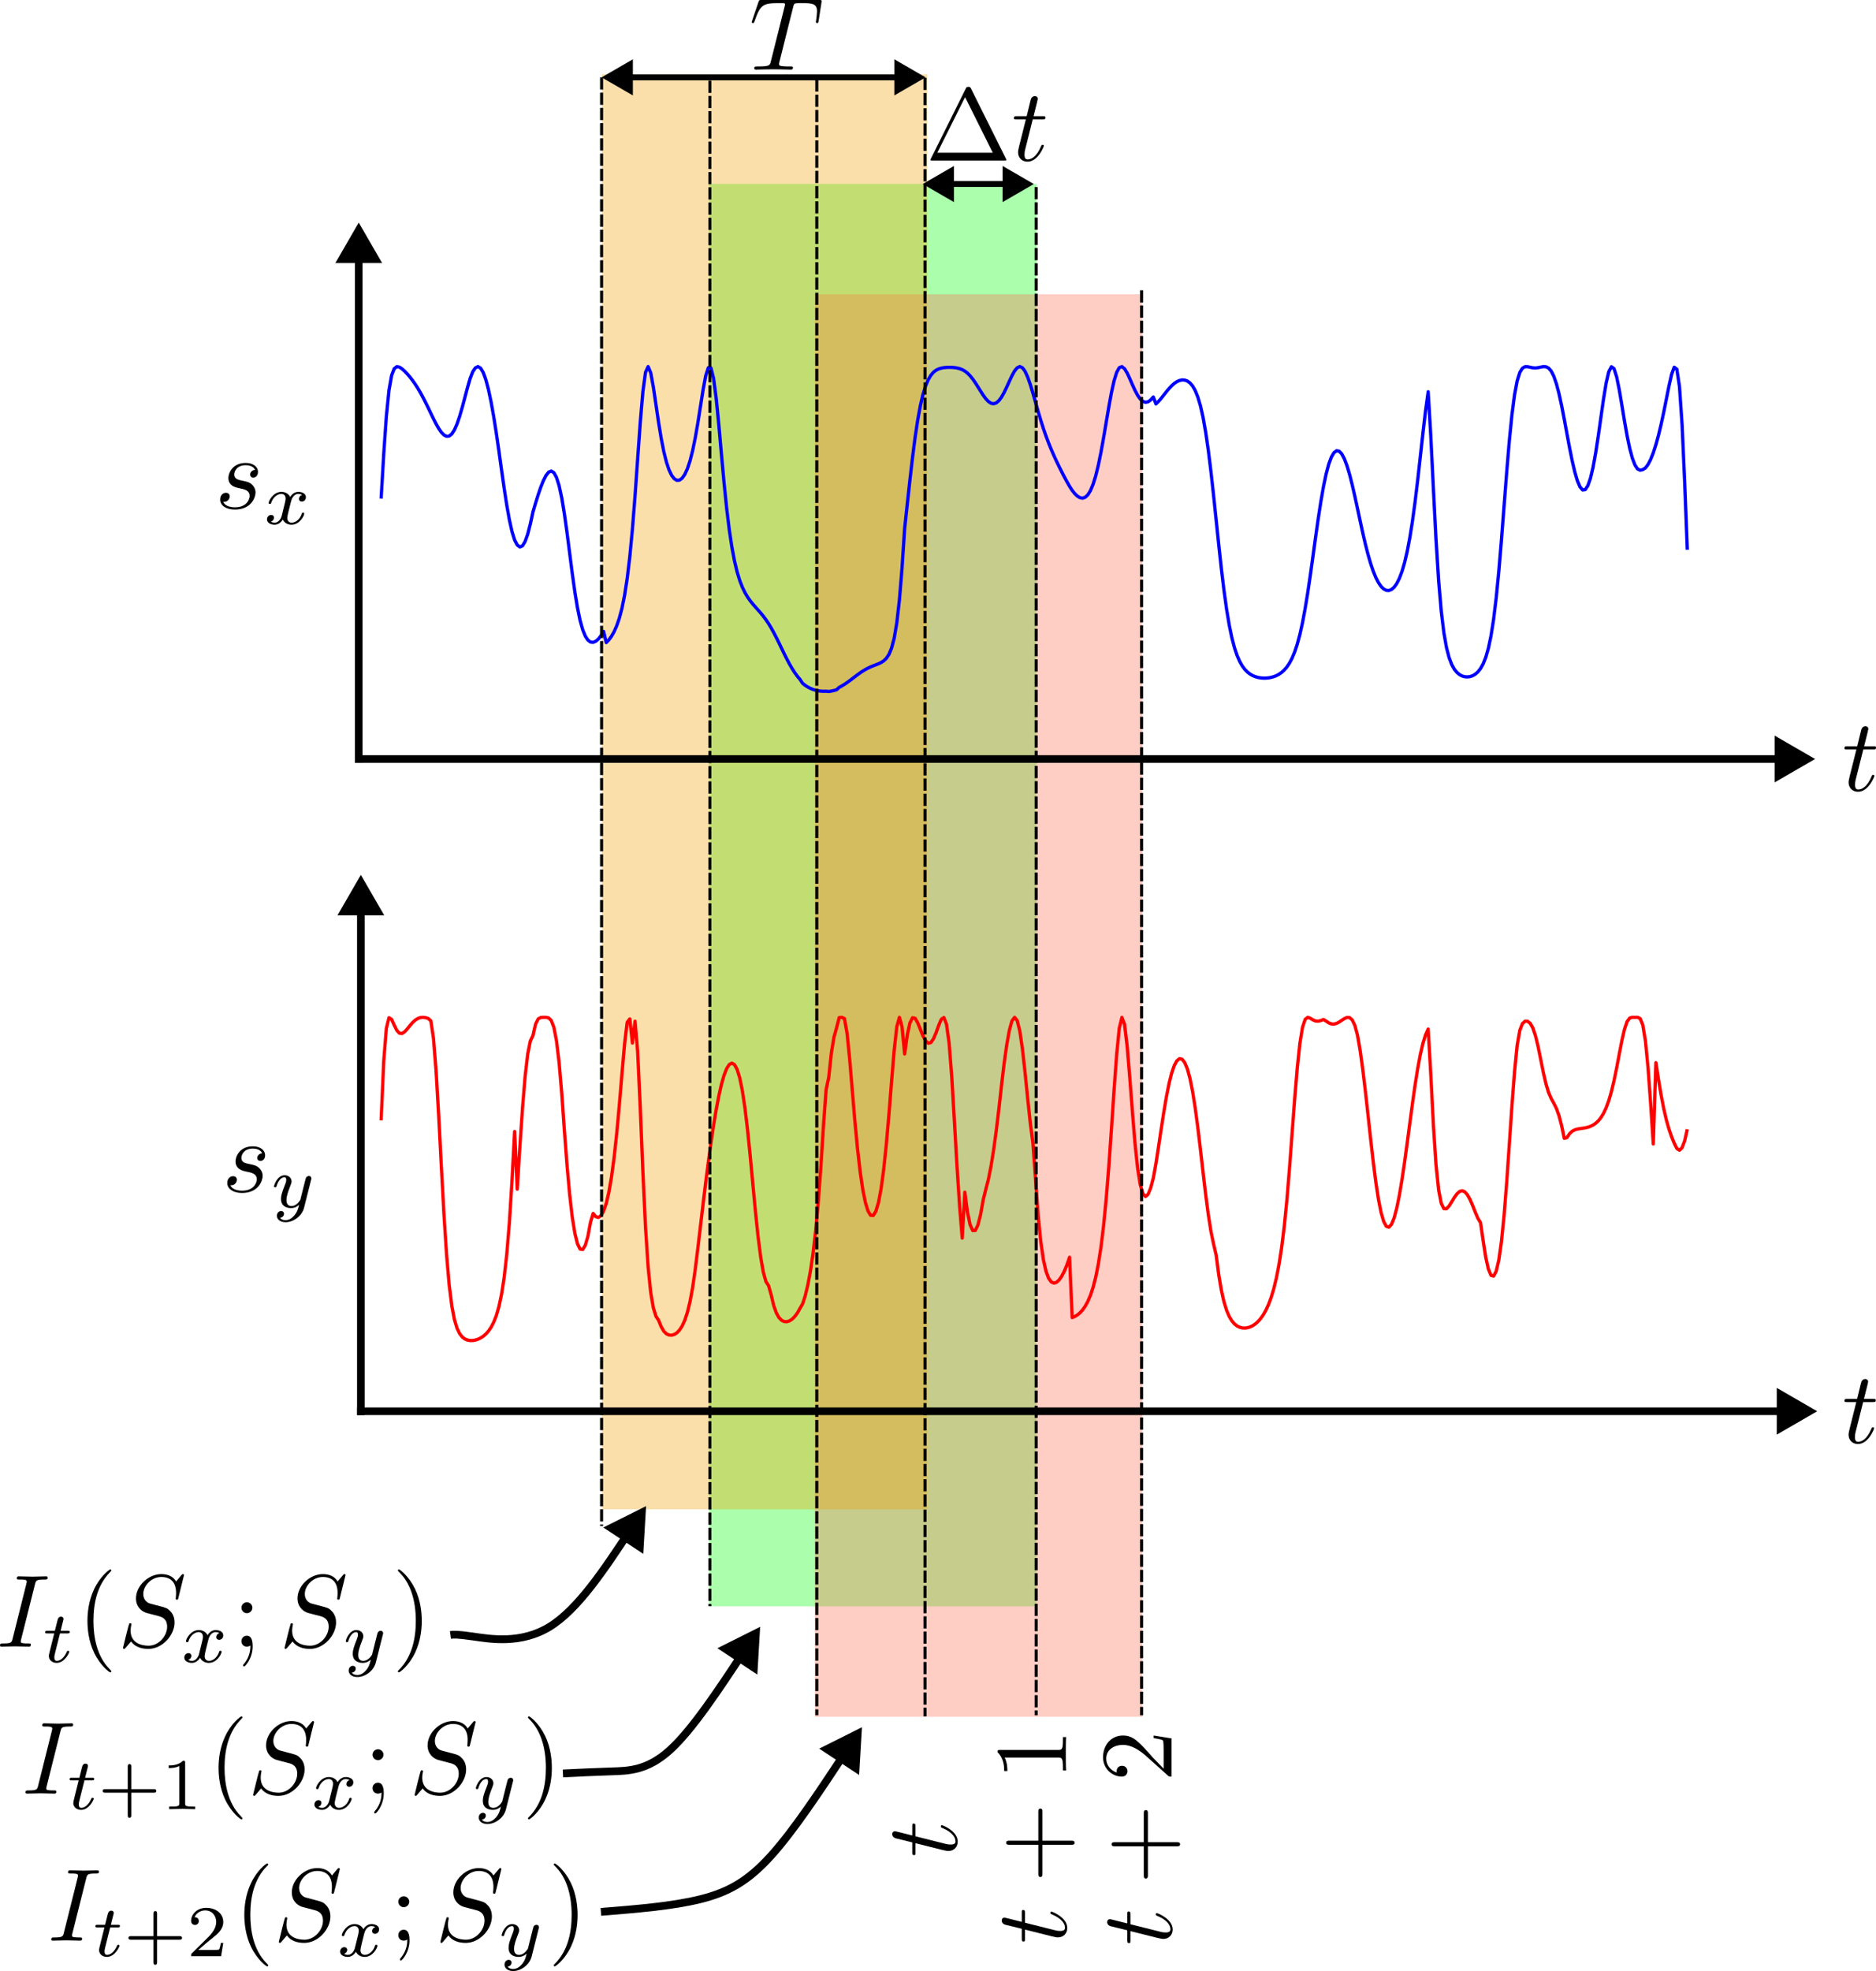 <?xml version="1.0" encoding="UTF-8" standalone="no"?>
<!-- Created with Inkscape (http://www.inkscape.org/) -->

<svg
   width="63.956mm"
   height="67.155mm"
   viewBox="0 0 63.956 67.155"
   version="1.1"
   id="svg439"
   inkscape:version="1.2.2 (1:1.2.2+202305151915+b0a8486541)"
   sodipodi:docname="sliding_window_mi.svg"
   xmlns:inkscape="http://www.inkscape.org/namespaces/inkscape"
   xmlns:sodipodi="http://sodipodi.sourceforge.net/DTD/sodipodi-0.dtd"
   xmlns="http://www.w3.org/2000/svg"
   xmlns:svg="http://www.w3.org/2000/svg">
  <sodipodi:namedview
     id="namedview441"
     pagecolor="#ffffff"
     bordercolor="#000000"
     borderopacity="0.25"
     inkscape:showpageshadow="2"
     inkscape:pageopacity="0.0"
     inkscape:pagecheckerboard="0"
     inkscape:deskcolor="#d1d1d1"
     inkscape:document-units="mm"
     showgrid="false"
     inkscape:zoom="3.0289002"
     inkscape:cx="54.145066"
     inkscape:cy="146.42278"
     inkscape:window-width="1848"
     inkscape:window-height="1016"
     inkscape:window-x="0"
     inkscape:window-y="27"
     inkscape:window-maximized="1"
     inkscape:current-layer="layer1" />
  <defs
     id="defs436">
    <inkscape:path-effect
       effect="bspline"
       id="path-effect16335"
       is_visible="true"
       lpeversion="1"
       weight="33.333"
       steps="2"
       helper_size="0"
       apply_no_weight="true"
       apply_with_weight="true"
       only_selected="false" />
    <inkscape:path-effect
       effect="bspline"
       id="path-effect16335-3"
       is_visible="true"
       lpeversion="1"
       weight="33.333"
       steps="2"
       helper_size="0"
       apply_no_weight="true"
       apply_with_weight="true"
       only_selected="false" />
    <inkscape:path-effect
       effect="bspline"
       id="path-effect16335-8"
       is_visible="true"
       lpeversion="1"
       weight="33.333"
       steps="2"
       helper_size="0"
       apply_no_weight="true"
       apply_with_weight="true"
       only_selected="false" />
    <marker
       style="overflow:visible"
       id="TriangleStart-15"
       refX="0"
       refY="0"
       orient="auto-start-reverse"
       inkscape:stockid="TriangleStart"
       markerWidth="5.324"
       markerHeight="6.155"
       viewBox="0 0 5.324 6.155"
       inkscape:isstock="true"
       inkscape:collect="always"
       preserveAspectRatio="xMidYMid">
      <path
         transform="scale(0.5)"
         style="fill:context-stroke;fill-rule:evenodd;stroke:context-stroke;stroke-width:1pt"
         d="M 5.77,0 -2.88,5 V -5 Z"
         id="path135-9" />
    </marker>
    <marker
       style="overflow:visible"
       id="TriangleStart-5-8"
       refX="0"
       refY="0"
       orient="auto-start-reverse"
       inkscape:stockid="TriangleStart"
       markerWidth="5.324"
       markerHeight="6.155"
       viewBox="0 0 5.324 6.155"
       inkscape:isstock="true"
       inkscape:collect="always"
       preserveAspectRatio="xMidYMid">
      <path
         transform="scale(0.5)"
         style="fill:context-stroke;fill-rule:evenodd;stroke:context-stroke;stroke-width:1pt"
         d="M 5.77,0 -2.88,5 V -5 Z"
         id="path135-3-4" />
    </marker>
    <marker
       style="overflow:visible"
       id="TriangleStart-5-0-8"
       refX="0"
       refY="0"
       orient="auto-start-reverse"
       inkscape:stockid="TriangleStart"
       markerWidth="5.324"
       markerHeight="6.155"
       viewBox="0 0 5.324 6.155"
       inkscape:isstock="true"
       inkscape:collect="always"
       preserveAspectRatio="xMidYMid">
      <path
         transform="scale(0.5)"
         style="fill:context-stroke;fill-rule:evenodd;stroke:context-stroke;stroke-width:1pt"
         d="M 5.77,0 -2.88,5 V -5 Z"
         id="path135-3-6-1" />
    </marker>
    <marker
       style="overflow:visible"
       id="TriangleStart-4-0"
       refX="0"
       refY="0"
       orient="auto-start-reverse"
       inkscape:stockid="TriangleStart"
       markerWidth="5.324"
       markerHeight="6.155"
       viewBox="0 0 5.324 6.155"
       inkscape:isstock="true"
       inkscape:collect="always"
       preserveAspectRatio="xMidYMid">
      <path
         transform="scale(0.5)"
         style="fill:context-stroke;fill-rule:evenodd;stroke:context-stroke;stroke-width:1pt"
         d="M 5.77,0 -2.88,5 V -5 Z"
         id="path135-5-3" />
    </marker>
    <marker
       style="overflow:visible"
       id="TriangleStart-5-0-2-0"
       refX="0"
       refY="0"
       orient="auto-start-reverse"
       inkscape:stockid="TriangleStart"
       markerWidth="5.324"
       markerHeight="6.155"
       viewBox="0 0 5.324 6.155"
       inkscape:isstock="true"
       inkscape:collect="always"
       preserveAspectRatio="xMidYMid">
      <path
         transform="scale(0.5)"
         style="fill:context-stroke;fill-rule:evenodd;stroke:context-stroke;stroke-width:1pt"
         d="M 5.77,0 -2.88,5 V -5 Z"
         id="path135-3-6-5-4" />
    </marker>
    <marker
       style="overflow:visible"
       id="TriangleStart-6-4"
       refX="0"
       refY="0"
       orient="auto-start-reverse"
       inkscape:stockid="TriangleStart"
       markerWidth="5.324"
       markerHeight="6.155"
       viewBox="0 0 5.324 6.155"
       inkscape:isstock="true"
       inkscape:collect="always"
       preserveAspectRatio="xMidYMid">
      <path
         transform="scale(0.5)"
         style="fill:context-stroke;fill-rule:evenodd;stroke:context-stroke;stroke-width:1pt"
         d="M 5.77,0 -2.88,5 V -5 Z"
         id="path135-2-4" />
    </marker>
    <marker
       style="overflow:visible"
       id="TriangleStart-5-9-4"
       refX="0"
       refY="0"
       orient="auto-start-reverse"
       inkscape:stockid="TriangleStart"
       markerWidth="5.324"
       markerHeight="6.155"
       viewBox="0 0 5.324 6.155"
       inkscape:isstock="true"
       inkscape:collect="always"
       preserveAspectRatio="xMidYMid">
      <path
         transform="scale(0.5)"
         style="fill:context-stroke;fill-rule:evenodd;stroke:context-stroke;stroke-width:1pt"
         d="M 5.77,0 -2.88,5 V -5 Z"
         id="path135-3-1-7" />
    </marker>
    <inkscape:path-effect
       effect="bspline"
       id="path-effect16335-6"
       is_visible="true"
       lpeversion="1"
       weight="33.333"
       steps="2"
       helper_size="0"
       apply_no_weight="true"
       apply_with_weight="true"
       only_selected="false" />
    <marker
       style="overflow:visible"
       id="TriangleStart-1-3"
       refX="0"
       refY="0"
       orient="auto-start-reverse"
       inkscape:stockid="TriangleStart"
       markerWidth="5.324"
       markerHeight="6.155"
       viewBox="0 0 5.324 6.155"
       inkscape:isstock="true"
       inkscape:collect="always"
       preserveAspectRatio="xMidYMid">
      <path
         transform="scale(0.5)"
         style="fill:context-stroke;fill-rule:evenodd;stroke:context-stroke;stroke-width:1pt"
         d="M 5.77,0 -2.88,5 V -5 Z"
         id="path135-29-1" />
    </marker>
    <inkscape:path-effect
       effect="bspline"
       id="path-effect16335-3-7"
       is_visible="true"
       lpeversion="1"
       weight="33.333"
       steps="2"
       helper_size="0"
       apply_no_weight="true"
       apply_with_weight="true"
       only_selected="false" />
    <marker
       style="overflow:visible"
       id="TriangleStart-0-5"
       refX="0"
       refY="0"
       orient="auto-start-reverse"
       inkscape:stockid="TriangleStart"
       markerWidth="5.324"
       markerHeight="6.155"
       viewBox="0 0 5.324 6.155"
       inkscape:isstock="true"
       inkscape:collect="always"
       preserveAspectRatio="xMidYMid">
      <path
         transform="scale(0.5)"
         style="fill:context-stroke;fill-rule:evenodd;stroke:context-stroke;stroke-width:1pt"
         d="M 5.77,0 -2.88,5 V -5 Z"
         id="path135-8-9" />
    </marker>
    <inkscape:path-effect
       effect="bspline"
       id="path-effect16335-8-6"
       is_visible="true"
       lpeversion="1"
       weight="33.333"
       steps="2"
       helper_size="0"
       apply_no_weight="true"
       apply_with_weight="true"
       only_selected="false" />
  </defs>
  <g
     inkscape:label="Layer 1"
     inkscape:groupmode="layer"
     id="layer1"
     transform="translate(298.055,203.249)">
    <rect
       style="fill:#00fb00;fill-opacity:0.331;stroke:none;stroke-width:0.452"
       id="rect671-0-2"
       width="11.166"
       height="48.465"
       x="-273.883"
       y="-196.985" />
    <rect
       style="font-variation-settings:normal;vector-effect:none;fill:#fc684e;fill-opacity:0.331;stroke:none;stroke-width:0.467;stroke-linecap:butt;stroke-linejoin:miter;stroke-miterlimit:4;stroke-dasharray:none;stroke-dashoffset:0;stroke-opacity:1;-inkscape-stroke:none;stop-color:#000000"
       id="rect671-0-20-1"
       width="11.166"
       height="48.465"
       x="-270.275"
       y="-193.222" />
    <rect
       style="fill:#ef9d00;fill-opacity:0.331;stroke:none;stroke-width:0.453"
       id="rect671-3-6-7-6-7"
       width="11.094"
       height="48.896"
       x="-277.533"
       y="-200.719" />
    <g
       id="g174-8"
       transform="matrix(0.007,0,0,0.007,-285.118,-168.643)">
      <g
         id="g176-5"
         transform="matrix(6.261,0,0,6.261,-1062.609,-142.261)">
        <path
           d="m 171,104.081 2.036,-46.212 2.036,-25.334 2.036,-8.25 2.036,1.28 2.036,4.505 2.036,4.089 2.036,2.214 2.036,0.191 2.036,-1.36 2.036,-2.249 2.036,-2.523 2.036,-2.339 2.036,-1.88 2.036,-1.302 2.036,-0.718 2.036,-0.19 2.036,0.258 2.036,0.624 2.036,1.836 2.036,13.622 2.036,25.447 2.036,34.815 2.036,39.062 2.036,37.407 2.036,31.348 2.036,23.556 2.036,16.299 2.036,10.668 2.036,6.759 2.036,4.209 2.036,2.585 2.036,1.541 2.036,0.847 2.036,0.356 2.036,-0.022 2.036,-0.344 2.036,-0.648 2.036,-0.964 2.036,-1.32 2.036,-1.744 2.036,-2.277 2.036,-2.97 2.036,-3.9 2.036,-5.179 2.036,-6.971 2.036,-9.51 2.036,-13.106 2.036,-18.104 2.036,-24.697 2.036,-32.47 2.036,-38.268 2.036,44.809 2.036,-32.882 2.036,-29.79 2.036,-24.775 2.036,-17.526 2.036,-10.2 2.036,-4.195 2.036,-8.943 2.036,-4.026 2.036,-1.095 2.036,-0.121 2.036,0.023 2.036,0.438 2.036,2.017 2.036,5.327 2.036,10.476 2.036,16.978 2.036,23.753 2.036,28.527 2.036,26.987 2.036,22.785 2.036,17.729 2.036,12.737 2.036,8.195 2.036,4.129 2.036,0.38 2.036,-3.272 2.036,-7.025 2.036,-10.992 2.036,-6.688 2.036,2.418 2.036,0.615 2.036,-1.36 2.036,-3.534 2.036,-5.955 2.036,-8.681 2.036,-11.757 2.036,-15.173 2.036,-18.772 2.036,-22.101 2.036,-24.183 2.036,-23.271 2.036,-16.874 2.036,-2.666 2.036,18.752 2.036,-16.931 2.036,23.459 2.036,43.87 2.036,49.714 2.036,42.973 2.036,31.052 2.036,19.929 2.036,11.829 2.036,6.534 2.036,3.117 2.036,4.996 2.036,3.53 2.036,1.996 2.036,0.939 2.036,0.131 2.036,-0.58 2.036,-1.302 2.036,-2.127 2.036,-3.144 2.036,-4.449 2.036,-6.139 2.036,-8.302 2.036,-10.989 2.036,-14.166 2.036,-16.487 2.036,-17.185 2.036,-17.202 2.036,-16.674 2.036,-15.835 2.036,-14.812 2.036,-13.608 2.036,-12.234 2.036,-10.685 2.036,-8.972 2.036,-7.134 2.036,-5.203 2.036,-3.195 2.036,-1.092 2.036,1.172 2.036,3.704 2.036,6.613 2.036,9.939 2.036,13.561 2.036,17.13 2.036,20.063 2.036,21.683 2.036,21.491 2.036,19.428 2.036,15.936 2.036,11.713 2.036,7.358 2.036,3.125 2.036,7.127 2.036,8.541 2.036,5.66 2.036,3.59 2.036,2.098 2.036,0.986 2.036,0.11 2.036,-0.634 2.036,-1.323 2.036,-2.014 2.036,-2.762 2.036,-3.619 2.036,-3.413 2.036,-6.215 2.036,-8.484 2.036,-10.789 2.036,-13.776 2.036,-17.596 2.036,-22.306 2.036,-27.625 2.036,-31.991 2.036,-27.871 2.036,-9.482 2.036,-19.001 2.036,-12.347 2.036,-7.248 2.036,-7.899 2.036,-0.217 2.036,0.961 2.036,11.293 2.036,20.338 2.036,24.247 2.036,24.035 2.036,21.386 2.036,17.704 2.036,13.824 2.036,10.111 2.036,6.642 2.036,3.353 2.036,0.114 2.036,-3.225 2.036,-6.812 2.036,-10.752 2.036,-15.038 2.036,-19.432 2.036,-23.3 2.036,-25.476 2.036,-24.341 2.036,-18.381 2.036,-7.251 2.036,7.249 2.036,21.204 2.036,-14.727 2.036,-9.263 2.036,-4.149 2.036,0.402 2.036,3.543 2.036,5.052 2.036,5.052 2.036,3.866 2.036,1.887 2.036,-0.49 2.036,-2.865 2.036,-4.784 2.036,-5.672 2.036,-4.798 2.036,-1.356 2.036,5.25 2.036,14.86 2.036,25.984 2.036,34.208 2.036,35.154 2.036,31.247 2.036,24.756 2.036,-35.695 2.036,15.499 2.036,9.761 2.036,4.563 2.036,-0.06 2.036,-4.224 2.036,-8.027 2.036,-11.471 2.036,-8.186 2.036,-7.876 2.036,-10.268 2.036,-12.631 2.036,-14.901 2.036,-16.918 2.036,-18.231 2.036,-17.032 2.036,-14.525 2.036,-11.273 2.036,-7.349 2.036,-2.762 2.036,2.482 2.036,8.212 2.036,13.872 2.036,18.289 2.036,20.168 2.036,19.12 2.036,15.585 2.036,27.979 2.036,28.034 2.036,20.561 2.036,14.031 2.036,9.046 2.036,5.438 2.036,2.839 2.036,0.914 2.036,-0.583 2.036,-1.819 2.036,-2.906 2.036,-3.92 2.036,-4.914 2.036,-5.926 2.036,46.886 2.036,-0.829 2.036,-1.235 2.036,-1.696 2.036,-2.24 2.036,-2.904 2.036,-3.734 2.036,-4.789 2.036,-6.146 2.036,-7.905 2.036,-10.178 2.036,-13.08 2.036,-16.673 2.036,-20.867 2.036,-25.257 2.036,-28.923 2.036,-30.366 2.036,-27.847 2.036,-20.287 2.036,-8.355 2.036,5.257 2.036,16.988 2.036,24.272 2.036,26.564 2.036,24.845 2.036,19.189 2.036,12.767 2.036,7.079 2.036,2.278 2.036,-1.723 2.036,-5.026 2.036,-7.673 2.036,-11.195 2.036,-13.171 2.036,-13.62 2.036,-13.188 2.036,-11.986 2.036,-10.216 2.036,-8.122 2.036,-5.918 2.036,-3.741 2.036,-1.634 2.036,0.446 2.036,2.592 2.036,4.901 2.036,7.424 2.036,10.122 2.036,12.829 2.036,15.251 2.036,17.011 2.036,17.75 2.036,17.263 2.036,15.581 2.036,12.968 2.036,9.81 2.036,8.71 2.036,15.459 2.036,11.99 2.036,8.989 2.036,6.589 2.036,4.757 2.036,3.389 2.036,2.371 2.036,1.602 2.036,1.004 2.036,0.52 2.036,0.106 2.036,-0.268 2.036,-0.627 2.036,-0.992 2.036,-1.38 2.036,-1.81 2.036,-2.302 2.036,-2.879 2.036,-3.569 2.036,-4.408 2.036,-5.444 2.036,-6.737 2.036,-8.368 2.036,-10.436 2.036,-13.058 2.036,-16.337 2.036,-20.295 2.036,-24.714 2.036,-27.324 2.036,-27.09 2.036,-24.302 2.036,-19.054 2.036,-12.43 2.036,-6.134 2.036,-1.589 2.036,0.739 2.036,1.287 2.036,0.851 2.036,0.124 2.036,-0.484 2.036,-0.812 2.036,1.223 2.036,1.377 2.036,0.827 2.036,0.14 2.036,-0.531 2.036,-1.068 2.036,-1.369 2.036,-1.336 2.036,-0.87 2.036,0.142 2.036,1.819 2.036,4.275 2.036,7.581 2.036,11.615 2.036,14.757 2.036,16.952 2.036,18.31 2.036,18.637 2.036,17.839 2.036,16 2.036,13.368 2.036,10.271 2.036,7.009 2.036,3.784 2.036,0.692 2.036,-2.241 2.036,-5.013 2.036,-7.615 2.036,-10 2.036,-12.082 2.036,-13.75 2.036,-14.887 2.036,-15.389 2.036,-15.195 2.036,-14.312 2.036,-12.825 2.036,-10.892 2.036,-8.725 2.036,-6.552 2.036,-4.572 2.036,35.138 2.036,39.613 2.036,30.776 2.036,19.562 2.036,10.439 2.036,4.11 2.036,0.092 2.036,-2.202 2.036,-3.233 2.036,-3.351 2.036,-2.821 2.036,-1.843 2.036,-0.573 2.036,0.861 2.036,2.328 2.036,3.674 2.036,4.698 2.036,5.15 2.036,4.764 2.036,3.302 2.036,13.986 2.036,13.058 2.036,9.075 2.036,4.88 2.036,0.621 2.036,-3.84 2.036,-8.769 2.036,-14.322 2.036,-20.271 2.036,-25.77 2.036,-29.434 2.036,-29.905 2.036,-26.681 2.036,-20.389 2.036,-11.645 2.036,-5.285 2.036,-1.837 2.036,0.036 2.036,1.613 2.036,3.615 2.036,6.071 2.036,8.445 2.036,9.975 2.036,10.104 2.036,8.819 2.036,6.699 2.036,4.687 2.036,3.674 2.036,4.084 2.036,5.699 2.036,7.825 2.036,9.654 2.036,-0.54 2.036,-3.037 2.036,-1.888 2.036,-1.093 2.036,-0.608 2.036,-0.36 2.036,-0.285 2.036,-0.333 2.036,-0.475 2.036,-0.697 2.036,-0.999 2.036,-1.389 2.036,-1.887 2.036,-2.521 2.036,-3.323 2.036,-4.326 2.036,-5.548 2.036,-6.972 2.036,-8.497 2.036,-9.888 2.036,-10.737 2.036,-10.522 2.036,-8.866 2.036,-5.955 2.036,-2.755 2.036,-0.555 2.036,0.066 2.036,-0.061 2.036,0.994 2.036,5.036 2.036,12.312 2.036,20.935 2.036,27.947 2.036,31.238 2.036,-63.186 2.036,13.152 2.036,12.107 2.036,10.5 2.036,8.763 2.036,7.174 2.036,5.889 2.036,4.982 2.036,4.143 2.036,1.34 2.036,-1.95 2.036,-5.393 2.036,-8.961"
           style="fill:none;stroke:#ff0000;stroke-width:2.556;stroke-linecap:butt;stroke-linejoin:round;stroke-miterlimit:10;stroke-dasharray:none;stroke-opacity:1"
           id="path178-7" />
      </g>
    </g>
    <g
       id="g371-4"
       transform="matrix(0.007,0,0,0.007,-285.118,-190.815)">
      <g
         id="g373-1"
         transform="matrix(6.261,0,0,6.261,-1062.609,-142.264)">
        <path
           d="m 171,126.643 2.036,-34.822 2.036,-29.156 2.036,-20.173 2.036,-11.55 2.036,-5.316 2.036,-1.587 2.036,0.379 2.036,1.347 2.036,1.836 2.036,2.133 2.036,2.375 2.036,2.621 2.036,2.887 2.036,3.171 2.036,3.459 2.036,3.735 2.036,3.975 2.036,4.156 2.036,4.25 2.036,4.202 2.036,3.978 2.036,3.568 2.036,2.951 2.036,2.115 2.036,1.056 2.036,-0.214 2.036,-1.656 2.036,-3.147 2.036,-4.614 2.036,-5.951 2.036,-7.013 2.036,-7.641 2.036,-7.677 2.036,-6.992 2.036,-5.327 2.036,-3.013 2.036,-0.987 2.036,1.182 2.036,3.398 2.036,5.58 2.036,7.668 2.036,9.611 2.036,11.358 2.036,12.853 2.036,14.034 2.036,14.632 2.036,14.281 2.036,13.167 2.036,11.389 2.036,9.113 2.036,6.537 2.036,3.867 2.036,1.579 2.036,-0.891 2.036,-3.355 2.036,-5.713 2.036,-7.901 2.036,-9.378 2.036,-6.856 2.036,-6.516 2.036,-5.934 2.036,-5.095 2.036,-3.982 2.036,-2.572 2.036,-0.838 2.036,1.247 2.036,3.695 2.036,6.464 2.036,9.413 2.036,12.25 2.036,14.542 2.036,15.827 2.036,15.815 2.036,14.548 2.036,12.388 2.036,9.828 2.036,7.289 2.036,5.017 2.036,3.098 2.036,1.518 2.036,0.222 2.036,-0.854 2.036,-1.769 2.036,-2.575 2.036,-3.32 2.036,8.683 2.036,-2.086 2.036,-2.778 2.036,-3.583 2.036,-4.59 2.036,-5.905 2.036,-7.661 2.036,-10.01 2.036,-13.095 2.036,-16.968 2.036,-21.433 2.036,-25.806 2.036,-28.752 2.036,-28.518 2.036,-23.83 2.036,-15.033 2.036,-4.483 2.036,4.845 2.036,11.016 2.036,13.739 2.036,13.83 2.036,12.391 2.036,10.314 2.036,8.122 2.036,6.071 2.036,4.246 2.036,2.637 2.036,1.193 2.036,-0.159 2.036,-1.495 2.036,-2.892 2.036,-4.414 2.036,-6.105 2.036,-7.962 2.036,-9.898 2.036,-11.684 2.036,-12.895 2.036,-12.886 2.036,-10.885 2.036,-6.317 2.036,0.205 2.036,8.031 2.036,15.415 2.036,20.645 2.036,22.826 2.036,22.225 2.036,19.853 2.036,16.73 2.036,13.582 2.036,10.788 2.036,8.481 2.036,6.657 2.036,5.256 2.036,4.205 2.036,3.435 2.036,2.893 2.036,2.538 2.036,2.339 2.036,2.275 2.036,2.329 2.036,2.484 2.036,2.724 2.036,3.027 2.036,3.359 2.036,3.665 2.036,3.931 2.036,4.126 2.036,4.221 2.036,4.203 2.036,4.071 2.036,3.837 2.036,3.529 2.036,3.175 2.036,2.803 2.036,2.436 2.036,3.056 2.036,1.634 2.036,1.299 2.036,1.055 2.036,0.832 2.036,0.627 2.036,0.436 2.036,0.256 2.036,0.092 2.036,-0.038 2.036,0.221 2.036,-0.324 2.036,-0.453 2.036,-0.582 2.036,-1.87 2.036,-1.096 2.036,-1.245 2.036,-1.375 2.036,-1.475 2.036,-1.537 2.036,-1.556 2.036,-1.531 2.036,-1.464 2.036,-1.361 2.036,-1.233 2.036,-1.092 2.036,-0.954 2.036,-0.84 2.036,-0.776 2.036,-0.797 2.036,-0.95 2.036,-1.302 2.036,-1.955 2.036,-3.064 2.036,-4.863 2.036,-7.69 2.036,-11.942 2.036,-17.823 2.036,-24.769 2.036,-30.841 2.036,-18.771 2.036,-18.64 2.036,-17.597 2.036,-15.801 2.036,-13.527 2.036,-11.079 2.036,-8.716 2.036,-6.611 2.036,-4.848 2.036,-3.445 2.036,-2.373 2.036,-1.582 2.036,-1.019 2.036,-0.629 2.036,-0.366 2.036,-0.189 2.036,-0.063 2.036,0.043 2.036,0.157 2.036,0.305 2.036,0.505 2.036,0.774 2.036,1.148 2.036,1.58 2.036,2.051 2.036,2.517 2.036,2.918 2.036,3.193 2.036,3.284 2.036,3.153 2.036,2.781 2.036,2.17 2.036,1.357 2.036,0.393 2.036,-0.661 2.036,-1.735 2.036,-2.747 2.036,-3.609 2.036,-4.227 2.036,-4.497 2.036,-4.331 2.036,-3.668 2.036,-2.508 2.036,-0.932 2.036,0.902 2.036,2.776 2.036,4.47 2.036,5.807 2.036,6.695 2.036,7.122 2.036,7.124 2.036,6.839 2.036,6.393 2.036,5.891 2.036,5.411 2.036,4.996 2.036,4.664 2.036,4.413 2.036,4.225 2.036,4.076 2.036,3.938 2.036,3.78 2.036,3.574 2.036,3.142 2.036,2.539 2.036,1.947 2.036,1.223 2.036,0.348 2.036,-0.695 2.036,-1.916 2.036,-3.318 2.036,-4.882 2.036,-6.574 2.036,-8.308 2.036,-9.939 2.036,-11.263 2.036,-12.036 2.036,-12.019 2.036,-11.064 2.036,-9.183 2.036,-6.59 2.036,-3.654 2.036,-0.801 2.036,1.608 2.036,3.348 2.036,4.355 2.036,4.681 2.036,4.452 2.036,3.814 2.036,2.905 2.036,1.842 2.036,0.719 2.036,-0.391 2.036,-1.423 2.036,-2.32 2.036,5.398 2.036,-1.983 2.036,-2.37 2.036,-2.568 2.036,-2.585 2.036,-2.443 2.036,-2.173 2.036,-1.81 2.036,-1.385 2.036,-0.922 2.036,-0.425 2.036,0.116 2.036,0.731 2.036,1.466 2.036,2.382 2.036,3.545 2.036,5.018 2.036,6.843 2.036,9.018 2.036,11.468 2.036,14.024 2.036,16.418 2.036,18.321 2.036,19.42 2.036,19.517 2.036,18.602 2.036,16.861 2.036,14.607 2.036,12.176 2.036,9.843 2.036,7.776 2.036,6.046 2.036,4.654 2.036,3.559 2.036,2.711 2.036,2.056 2.036,1.549 2.036,1.153 2.036,0.836 2.036,0.578 2.036,0.36 2.036,0.168 2.036,-0.011 2.036,-0.186 2.036,-0.369 2.036,-0.57 2.036,-0.801 2.036,-1.075 2.036,-1.411 2.036,-1.829 2.036,-2.354 2.036,-3.015 2.036,-3.845 2.036,-4.871 2.036,-6.113 2.036,-7.565 2.036,-9.183 2.036,-10.867 2.036,-12.46 2.036,-13.768 2.036,-14.594 2.036,-14.794 2.036,-14.316 2.036,-13.215 2.036,-11.622 2.036,-9.711 2.036,-7.645 2.036,-5.549 2.036,-3.499 2.036,-1.529 2.036,0.352 2.036,2.146 2.036,3.847 2.036,5.426 2.036,6.836 2.036,8.011 2.036,8.882 2.036,9.397 2.036,9.533 2.036,9.305 2.036,8.764 2.036,7.985 2.036,7.048 2.036,6.027 2.036,4.982 2.036,3.951 2.036,2.954 2.036,1.995 2.036,1.065 2.036,0.145 2.036,-0.79 2.036,-1.773 2.036,-2.838 2.036,-4.027 2.036,-5.379 2.036,-6.931 2.036,-8.706 2.036,-10.694 2.036,-12.833 2.036,-14.978 2.036,-16.873 2.036,-18.159 2.036,-18.429 2.036,-17.342 2.036,-14.737 2.036,34.318 2.036,41.134 2.036,39.323 2.036,32.06 2.036,23.793 2.036,16.735 2.036,11.484 2.036,7.83 2.036,5.351 2.036,3.67 2.036,2.51 2.036,1.683 2.036,1.064 2.036,0.571 2.036,0.145 2.036,-0.262 2.036,-0.689 2.036,-1.18 2.036,-1.788 2.036,-2.577 2.036,-3.636 2.036,-5.079 2.036,-7.037 2.036,-9.636 2.036,-12.927 2.036,-16.783 2.036,-20.794 2.036,-24.245 2.036,-26.298 2.036,-26.319 2.036,-24.182 2.036,-20.329 2.036,-15.57 2.036,-10.763 2.036,-6.558 2.036,-3.33 2.036,-1.184 2.036,0.002 2.036,0.449 2.036,0.406 2.036,0.109 2.036,-0.231 2.036,-0.435 2.036,-0.357 2.036,0.108 2.036,1.013 2.036,2.349 2.036,4.031 2.036,5.902 2.036,7.751 2.036,9.349 2.036,10.491 2.036,11.026 2.036,10.889 2.036,10.104 2.036,8.753 2.036,6.943 2.036,4.783 2.036,2.363 2.036,-0.249 2.036,-2.999 2.036,-5.823 2.036,-8.614 2.036,-11.186 2.036,-13.257 2.036,-14.416 2.036,-14.223 2.036,-12.347 2.036,-8.764 2.036,-3.883 2.036,1.486 2.036,6.379 2.036,10.007 2.036,11.986 2.036,12.364 2.036,11.477 2.036,9.762 2.036,7.614 2.036,5.326 2.036,3.08 2.036,0.973 2.036,-0.49 2.036,-1.311 2.036,-2.674 2.036,-3.939 2.036,-5.137 2.036,-6.292 2.036,-7.415 2.036,-8.49 2.036,-9.45 2.036,-10.128 2.036,-10.188 2.036,-9.008 2.036,-5.565 2.036,1.535 2.036,13.481 2.036,29.517 2.036,45.027 2.036,52.387"
           style="fill:none;stroke:#0000ff;stroke-width:2.556;stroke-linecap:butt;stroke-linejoin:round;stroke-miterlimit:10;stroke-dasharray:none;stroke-opacity:1"
           id="path375-8" />
      </g>
    </g>
    <path
       style="fill:#ef9d00;fill-opacity:0.331;stroke:#000000;stroke-width:0.259;stroke-opacity:1;marker-end:url(#TriangleStart-15)"
       d="m -285.825,-177.261 v -17.485"
       id="path1786-9" />
    <path
       style="fill:#ef9d00;fill-opacity:0.331;stroke:#000000;stroke-width:0.259;stroke-opacity:1;marker-end:url(#TriangleStart-5-8)"
       d="m -285.954,-177.389 h 48.859"
       id="path1786-5-7"
       sodipodi:nodetypes="cc" />
    <path
       style="fill:#ef9d00;fill-opacity:0.331;stroke:#000000;stroke-width:0.2;stroke-dasharray:none;stroke-opacity:1;marker-start:url(#TriangleStart-15);marker-end:url(#TriangleStart-5-0-8)"
       d="m -276.834,-200.613 h 9.623"
       id="path1786-5-06-5"
       sodipodi:nodetypes="cc" />
    <path
       style="fill:#ef9d00;fill-opacity:0.331;stroke:#000000;stroke-width:0.2;stroke-dasharray:none;stroke-opacity:1;marker-start:url(#TriangleStart-4-0);marker-end:url(#TriangleStart-5-0-2-0)"
       d="m -265.888,-196.979 h 2.368"
       id="path1786-5-06-4-3"
       sodipodi:nodetypes="cc" />
    <path
       style="fill:#ef9d00;fill-opacity:0.331;stroke:#000000;stroke-width:0.259;stroke-opacity:1;marker-end:url(#TriangleStart-6-4)"
       d="m -285.753,-155.037 v -17.485"
       id="path1786-7-8" />
    <path
       style="fill:#ef9d00;fill-opacity:0.331;stroke:#000000;stroke-width:0.259;stroke-opacity:1;marker-end:url(#TriangleStart-5-9-4)"
       d="m -285.882,-155.166 h 48.859"
       id="path1786-5-0-3"
       sodipodi:nodetypes="cc" />
    <path
       style="font-variation-settings:normal;vector-effect:none;fill:#ef9d00;fill-opacity:0.331;stroke:#000000;stroke-width:0.104;stroke-linecap:butt;stroke-linejoin:miter;stroke-miterlimit:4;stroke-dasharray:0.415, 0.104;stroke-dashoffset:0;stroke-opacity:1;-inkscape-stroke:none;stop-color:#000000"
       d="m -277.546,-200.611 v 49.355"
       id="path2877-1" />
    <path
       style="font-variation-settings:normal;vector-effect:none;fill:#ef9d00;fill-opacity:0.331;stroke:#000000;stroke-width:0.104;stroke-linecap:butt;stroke-linejoin:miter;stroke-miterlimit:4;stroke-dasharray:0.415, 0.104;stroke-dashoffset:0;stroke-opacity:1;-inkscape-stroke:none;stop-color:#000000"
       d="m -262.731,-196.874 v 52.066"
       id="path2877-3-89"
       sodipodi:nodetypes="cc" />
    <path
       style="font-variation-settings:normal;vector-effect:none;fill:#ef9d00;fill-opacity:0.331;stroke:#000000;stroke-width:0.104;stroke-linecap:butt;stroke-linejoin:miter;stroke-miterlimit:4;stroke-dasharray:0.415, 0.104;stroke-dashoffset:0;stroke-opacity:1;-inkscape-stroke:none;stop-color:#000000"
       d="m -259.136,-193.359 v 48.552"
       id="path2877-3-8-6"
       sodipodi:nodetypes="cc" />
    <path
       style="font-variation-settings:normal;vector-effect:none;fill:#ef9d00;fill-opacity:0.331;stroke:#000000;stroke-width:0.104;stroke-linecap:butt;stroke-linejoin:miter;stroke-miterlimit:4;stroke-dasharray:0.415, 0.104;stroke-dashoffset:0;stroke-opacity:1;-inkscape-stroke:none;stop-color:#000000"
       d="m -273.854,-200.5 v 51.976"
       id="path2877-6-4"
       sodipodi:nodetypes="cc" />
    <path
       style="font-variation-settings:normal;vector-effect:none;fill:#ef9d00;fill-opacity:0.331;stroke:#000000;stroke-width:0.104;stroke-linecap:butt;stroke-linejoin:miter;stroke-miterlimit:4;stroke-dasharray:0.415, 0.104;stroke-dashoffset:0;stroke-opacity:1;-inkscape-stroke:none;stop-color:#000000"
       d="m -270.209,-200.542 v 55.733"
       id="path2877-1-4-5-3"
       sodipodi:nodetypes="cc" />
    <g
       id="g8-33"
       transform="matrix(0.353,0,0,-0.353,-272.407,-200.877)">
      <g
         id="g10-8"
         transform="scale(0.1)">
        <path
           d="m 39.422,60.297 c 0.688,2.781 1.094,3.375 2.281,3.672 0.891,0.203 4.172,0.203 6.25,0.203 10.047,0 14.516,-0.391 14.516,-8.141 0,-1.5 -0.406,-5.375 -0.797,-7.953 -0.109,-0.391 -0.297,-1.594 -0.297,-1.891 0,-0.594 0.297,-1.281 1.188,-1.281 1.094,0 1.297,0.781 1.484,2.281 l 2.688,17.281 c 0.094,0.391 0.203,1.391 0.203,1.688 0,1.094 -1,1.094 -2.688,1.094 H 9.125 c -2.391,0 -2.484,-0.094 -3.188,-1.984 L -0.016,47.781 C -0.125,47.578 -0.609,46.188 -0.609,46 c 0,-0.609 0.484,-1.094 1.188,-1.094 0.984,0 1.094,0.484 1.688,2.078 C 7.625,62.391 10.219,64.172 24.906,64.172 h 3.875 c 2.781,0 2.781,-0.391 2.781,-1.188 0,-0.594 -0.297,-1.797 -0.391,-2.094 L 17.859,7.844 C 16.969,4.172 16.672,3.078 6.047,3.078 2.469,3.078 1.875,3.078 1.875,1.188 1.875,0 2.953,0 3.562,0 c 2.672,0 5.453,0.203 8.141,0.203 2.781,0 5.656,0.094 8.438,0.094 2.781,0 5.562,-0.094 8.25,-0.094 C 31.266,0.203 34.25,0 37.031,0 c 1,0 2.188,0 2.188,1.984 0,1.094 -0.797,1.094 -3.375,1.094 -2.484,0 -3.781,0 -6.359,0.203 -2.875,0.297 -3.672,0.594 -3.672,2.188 0,0.094 0,0.594 0.391,2.078 L 39.422,60.297"
           style="fill:#000000;fill-opacity:1;fill-rule:nonzero;stroke:none"
           id="path12-60" />
      </g>
    </g>
    <g
       id="g8-9-4"
       transform="matrix(0.353,0,0,-0.353,-266.323,-197.744)">
      <g
         id="g10-4-8"
         transform="scale(0.1)">
        <path
           d="m 38.906,70.344 c -0.688,1.281 -0.891,1.781 -2.578,1.781 -1.688,0 -1.891,-0.5 -2.594,-1.781 L 0.172,2.984 c -0.5,-0.891 -0.5,-1.094 -0.5,-1.188 C -0.328,1 0.266,1 1.859,1 H 70.797 c 1.594,0 2.188,0 2.188,0.797 0,0.094 0,0.297 -0.5,1.188 z M 33.141,62.188 59.859,8.547 H 6.328 Z"
           style="fill:#000000;fill-opacity:1;fill-rule:nonzero;stroke:none"
           id="path12-7-8" />
        <path
           d="m 98.469,40.734 h 9.328 c 1.984,0 2.984,0 2.984,1.984 0,1.094 -1,1.094 -2.781,1.094 h -8.734 c 3.562,14.109 4.062,16.094 4.062,16.688 0,1.688 -1.187,2.688 -2.875,2.688 -0.297,0 -3.078,-0.109 -3.969,-3.578 l -3.875,-15.797 h -9.344 c -1.984,0 -2.984,0 -2.984,-1.891 0,-1.188 0.797,-1.188 2.781,-1.188 h 8.75 C 84.656,12.516 84.266,10.828 84.266,9.047 c 0,-5.359 3.766,-9.141 9.125,-9.141 10.14,0 15.797,14.5 15.797,15.297 0,1 -0.797,1 -1.188,1 -0.891,0 -1,-0.297 -1.484,-1.391 C 102.234,4.484 96.969,2.094 93.594,2.094 c -2.078,0 -3.078,1.297 -3.078,4.562 0,2.391 0.203,3.078 0.594,4.781 l 7.359,29.297"
           style="fill:#000000;fill-opacity:1;fill-rule:nonzero;stroke:none"
           id="path14-8-8" />
      </g>
    </g>
    <g
       id="g8-3-9"
       transform="matrix(0.353,0,0,-0.353,-290.52,-185.397)">
      <g
         id="g10-6-7"
         transform="scale(0.1)">
        <path
           d="m 32.844,52.156 c -2.781,-0.109 -4.766,-2.281 -4.766,-4.469 0,-1.391 0.891,-2.891 3.078,-2.891 2.188,0 4.562,1.688 4.562,5.562 0,4.469 -4.266,8.547 -11.812,8.547 -13.125,0 -16.797,-10.125 -16.797,-14.5 0,-7.75 7.359,-9.234 10.234,-9.844 5.172,-0.984 10.328,-2.078 10.328,-7.547 0,-2.578 -2.281,-10.922 -14.203,-10.922 -1.391,0 -9.031,0 -11.328,5.266 3.781,-0.5 6.266,2.484 6.266,5.266 0,2.281 -1.594,3.469 -3.672,3.469 -2.594,0 -5.563,-2.078 -5.563,-6.547 0,-5.672 5.656,-9.641 14.203,-9.641 16.094,0 19.969,12.016 19.969,16.484 0,3.578 -1.891,6.062 -3.078,7.266 -2.688,2.781 -5.578,3.266 -9.938,4.172 -3.578,0.781 -7.547,1.484 -7.547,5.953 0,2.875 2.375,8.938 11.125,8.938 2.484,0 7.438,-0.688 8.938,-4.562"
           style="fill:#000000;fill-opacity:1;fill-rule:nonzero;stroke:none"
           id="path12-1-7" />
        <path
           d="m 58.5,7.453 c -0.703,-2.391 -3.016,-6.188 -6.609,-6.188 -0.203,0 -2.312,0 -3.797,0.984 2.891,0.906 3.094,3.438 3.094,3.859 0,1.547 -1.188,2.609 -2.812,2.609 -1.969,0 -4,-1.688 -4,-4.297 0,-3.516 3.938,-5.125 7.375,-5.125 3.234,0 6.125,2.031 7.875,4.984 1.688,-3.719 5.562,-4.984 8.375,-4.984 8.078,0 12.375,8.781 12.375,10.75 0,0.922 -0.922,0.922 -1.125,0.922 -0.984,0 -1.062,-0.359 -1.344,-1.203 -1.469,-4.844 -5.688,-8.5 -9.625,-8.5 -2.812,0 -4.297,1.891 -4.297,4.562 0,1.828 1.688,8.234 3.656,16.031 1.406,5.422 4.578,7.172 6.891,7.172 0.141,0 2.328,0 3.797,-0.984 -2.25,-0.625 -3.094,-2.594 -3.094,-3.859 0,-1.547 1.203,-2.609 2.812,-2.609 1.625,0 3.938,1.344 3.938,4.297 0,3.938 -4.5,5.125 -7.312,5.125 -3.516,0 -6.328,-2.312 -7.875,-4.984 -1.266,2.875 -4.5,4.984 -8.438,4.984 -7.875,0 -12.375,-8.641 -12.375,-10.75 0,-0.922 0.984,-0.922 1.203,-0.922 0.906,0 0.984,0.281 1.328,1.203 1.766,5.484 6.188,8.5 9.641,8.5 2.312,0 4.219,-1.266 4.219,-4.641 0,-1.406 -0.844,-4.922 -1.484,-7.312 L 58.5,7.453"
           style="fill:#000000;fill-opacity:1;fill-rule:nonzero;stroke:none"
           id="path14-6" />
      </g>
    </g>
    <g
       id="g8-2-4"
       transform="matrix(0.353,0,0,-0.353,-290.277,-161.619)">
      <g
         id="g10-9-3"
         transform="scale(0.1)">
        <path
           d="m 32.844,66.156 c -2.781,-0.109 -4.766,-2.281 -4.766,-4.469 0,-1.391 0.891,-2.891 3.078,-2.891 2.188,0 4.562,1.688 4.562,5.562 0,4.469 -4.266,8.547 -11.812,8.547 -13.125,0 -16.797,-10.125 -16.797,-14.5 0,-7.75 7.359,-9.234 10.234,-9.844 5.172,-0.984 10.328,-2.078 10.328,-7.547 0,-2.578 -2.281,-10.922 -14.203,-10.922 -1.391,0 -9.031,0 -11.328,5.266 3.781,-0.5 6.266,2.484 6.266,5.266 0,2.281 -1.594,3.469 -3.672,3.469 -2.594,0 -5.563,-2.078 -5.563,-6.547 0,-5.672 5.656,-9.641 14.203,-9.641 16.094,0 19.969,12.016 19.969,16.484 0,3.578 -1.891,6.062 -3.078,7.266 -2.688,2.781 -5.578,3.266 -9.938,4.172 -3.578,0.781 -7.547,1.484 -7.547,5.953 0,2.875 2.375,8.938 11.125,8.938 2.484,0 7.438,-0.688 8.938,-4.562"
           style="fill:#000000;fill-opacity:1;fill-rule:nonzero;stroke:none"
           id="path12-3-0" />
        <path
           d="m 80.094,40.5 c 0.281,0.984 0.281,1.125 0.281,1.547 0,1.406 -1.125,2.25 -2.328,2.25 -0.766,0 -2.109,-0.344 -2.875,-1.688 -0.219,-0.422 -0.781,-2.672 -1.125,-4.078 L 72.562,32.703 C 72.141,31.016 69.969,22.156 69.75,21.375 c -0.062,0 -3.156,-6.109 -8.641,-6.109 -4.781,0 -4.781,4.562 -4.781,5.828 0,3.797 1.609,8.234 3.719,13.641 0.844,2.25 1.203,3.094 1.203,4.297 0,3.375 -2.891,5.969 -6.688,5.969 -7.094,0 -10.266,-9.562 -10.266,-10.75 0,-0.922 0.984,-0.922 1.203,-0.922 0.984,0 1.047,0.359 1.266,1.125 1.75,5.844 4.781,8.578 7.594,8.578 1.188,0 1.75,-0.766 1.75,-2.453 0,-1.625 -0.625,-3.172 -0.984,-4.078 -3.375,-8.578 -4.078,-11.188 -4.078,-14.281 0,-1.188 0,-4.5 2.75,-6.75 2.172,-1.812 5.125,-2.172 7.031,-2.172 2.812,0 5.344,1.047 7.656,3.156 -0.906,-3.859 -1.688,-6.812 -4.641,-10.328 -1.891,-2.172 -4.703,-4.5 -8.438,-4.5 -0.484,0 -3.797,0 -5.266,2.328 3.797,0.422 3.797,3.797 3.797,3.859 0,2.25 -2.047,2.672 -2.75,2.672 -1.75,0 -4.078,-1.406 -4.078,-4.641 0,-3.578 3.375,-6.188 8.375,-6.188 7.094,0 15.75,5.484 17.922,14.281 L 80.094,40.5"
           style="fill:#000000;fill-opacity:1;fill-rule:nonzero;stroke:none"
           id="path14-1-3" />
      </g>
    </g>
    <path
       style="font-variation-settings:normal;vector-effect:none;fill:#ef9d00;fill-opacity:0.331;stroke:#000000;stroke-width:0.104;stroke-linecap:butt;stroke-linejoin:miter;stroke-miterlimit:4;stroke-dasharray:0.415, 0.104;stroke-dashoffset:0;stroke-opacity:1;-inkscape-stroke:none;stop-color:#000000"
       d="m -266.52,-200.599 v 55.83"
       id="path2877-1-4-3-0"
       sodipodi:nodetypes="cc" />
    <g
       id="g8-7-9"
       transform="matrix(0.353,0,0,-0.353,-298.068,-146.123)">
      <g
         id="g10-44-2"
         transform="scale(0.1)">
        <path
           d="m 34.156,89.203 c 0.891,3.578 1.188,4.562 9.031,4.562 2.391,0 3.188,0 3.188,1.891 0,1.188 -1.094,1.188 -1.5,1.188 -2.875,0 -10.219,-0.297 -13.109,-0.297 -2.984,0 -10.234,0.297 -13.203,0.297 -0.703,0 -2,0 -2,-1.984 0,-1.094 0.906,-1.094 2.781,-1.094 4.172,0 6.859,0 6.859,-1.891 0,-0.484 0,-0.688 -0.203,-1.578 L 12.594,36.75 c -0.891,-3.672 -1.188,-4.672 -9.031,-4.672 -2.297,0 -3.188,0 -3.188,-1.984 C 0.375,29 1.562,29 1.875,29 4.75,29 12,29.297 14.875,29.297 17.859,29.297 25.219,29 28.188,29 c 0.797,0 1.984,0 1.984,1.891 0,1.188 -0.781,1.188 -2.969,1.188 -1.797,0 -2.297,0 -4.281,0.203 -2.078,0.203 -2.484,0.594 -2.484,1.688 0,0.797 0.203,1.594 0.406,2.281 l 13.312,52.953"
           style="fill:#000000;fill-opacity:1;fill-rule:nonzero;stroke:none"
           id="path12-30-5" />
        <path
           d="m 58.297,41.766 h 7.172 c 1.328,0 2.25,0 2.25,1.547 0,0.984 -0.922,0.984 -2.109,0.984 h -6.688 l 2.609,10.406 c 0.062,0.359 0.203,0.703 0.203,0.984 0,1.266 -0.984,2.25 -2.391,2.25 -1.75,0 -2.812,-1.188 -3.297,-3.016 -0.5,-1.766 0.422,1.609 -2.672,-10.625 h -7.172 c -1.344,0 -2.25,0 -2.25,-1.547 0,-0.984 0.844,-0.984 2.109,-0.984 h 6.672 L 48.594,25.172 c -0.422,-1.75 -1.062,-4.281 -1.062,-5.203 0,-4.141 3.516,-6.672 7.531,-6.672 7.797,0 12.234,9.844 12.234,10.75 0,0.922 -0.922,0.922 -1.125,0.922 -0.844,0 -0.922,-0.141 -1.484,-1.344 -1.969,-4.422 -5.547,-8.359 -9.422,-8.359 -1.469,0 -2.453,0.906 -2.453,3.438 0,0.703 0.281,2.188 0.422,2.891 l 5.062,20.172"
           style="fill:#000000;fill-opacity:1;fill-rule:nonzero;stroke:none"
           id="path14-7-4" />
        <path
           d="m 107.875,5.156 c 0,0.297 0,0.5 -1.687,2.188 C 93.781,19.859 90.594,38.641 90.594,53.828 c 0,17.297 3.781,34.578 16,47 1.281,1.188 1.281,1.391 1.281,1.688 0,0.687 -0.391,0.984 -0.984,0.984 -1,0 -9.938,-6.75 -15.797,-19.375 -5.062,-10.922 -6.266,-21.953 -6.266,-30.297 0,-7.734 1.094,-19.766 6.562,-30.984 C 97.344,10.625 105.891,4.172 106.891,4.172 c 0.593,0 0.984,0.297 0.984,0.984"
           style="fill:#000000;fill-opacity:1;fill-rule:nonzero;stroke:none"
           id="path16-0" />
        <path
           d="m 178.078,98.047 c 0,0.297 -0.203,0.984 -1.094,0.984 -0.5,0 -0.593,-0.094 -1.796,-1.484 l -4.766,-5.672 c -2.578,4.672 -7.75,7.156 -14.203,7.156 -12.61,0 -24.531,-11.422 -24.531,-23.438 0,-8.047 5.265,-12.625 10.328,-14.109 l 10.625,-2.781 c 3.672,-0.891 9.14,-2.391 9.14,-10.531 0,-8.938 -8.14,-18.281 -17.875,-18.281 -6.359,0 -17.39,2.188 -17.39,14.5 0,2.391 0.5,4.781 0.593,5.375 0.11,0.391 0.204,0.5 0.204,0.688 0,1 -0.704,1.094 -1.188,1.094 -0.5,0 -0.703,-0.094 -1,-0.391 -0.391,-0.406 -5.953,-23.047 -5.953,-23.344 0,-0.594 0.484,-1 1.094,-1 0.484,0 0.593,0.094 1.781,1.484 l 4.859,5.672 c 4.282,-5.766 11.032,-7.156 16.797,-7.156 13.516,0 25.235,13.219 25.235,25.531 0,6.859 -3.375,10.234 -4.875,11.625 -2.282,2.281 -3.766,2.688 -12.61,4.969 -2.187,0.594 -5.765,1.578 -6.656,1.781 -2.688,0.891 -6.063,3.781 -6.063,9.047 0,8.047 7.954,16.484 17.391,16.484 8.234,0 14.297,-4.266 14.297,-15.391 0,-3.188 -0.391,-4.969 -0.391,-5.562 0,-0.109 0,-1 1.188,-1 1,0 1.094,0.297 1.484,1.984 l 5.375,21.766"
           style="fill:#000000;fill-opacity:1;fill-rule:nonzero;stroke:none"
           id="path18-5" />
        <path
           d="m 192.5,21.453 c -0.703,-2.391 -3.016,-6.188 -6.609,-6.188 -0.203,0 -2.313,0 -3.797,0.984 2.89,0.906 3.094,3.438 3.094,3.859 0,1.547 -1.188,2.609 -2.813,2.609 -1.969,0 -4,-1.688 -4,-4.297 0,-3.516 3.938,-5.125 7.375,-5.125 3.234,0 6.125,2.031 7.875,4.984 1.688,-3.719 5.563,-4.984 8.375,-4.984 8.078,0 12.375,8.781 12.375,10.75 0,0.922 -0.922,0.922 -1.125,0.922 -0.984,0 -1.062,-0.359 -1.344,-1.203 -1.468,-4.844 -5.687,-8.5 -9.625,-8.5 -2.812,0 -4.297,1.891 -4.297,4.562 0,1.828 1.688,8.234 3.657,16.031 1.406,5.422 4.578,7.172 6.89,7.172 0.141,0 2.328,0 3.797,-0.984 -2.25,-0.625 -3.094,-2.594 -3.094,-3.859 0,-1.547 1.204,-2.609 2.813,-2.609 1.625,0 3.937,1.344 3.937,4.297 0,3.938 -4.5,5.125 -7.312,5.125 -3.516,0 -6.328,-2.312 -7.875,-4.984 -1.266,2.875 -4.5,4.984 -8.438,4.984 -7.875,0 -12.375,-8.641 -12.375,-10.75 0,-0.922 0.985,-0.922 1.204,-0.922 0.906,0 0.984,0.281 1.328,1.203 1.765,5.484 6.187,8.5 9.64,8.5 2.313,0 4.219,-1.266 4.219,-4.641 0,-1.406 -0.844,-4.922 -1.484,-7.312 l -2.391,-9.625"
           style="fill:#000000;fill-opacity:1;fill-rule:nonzero;stroke:none"
           id="path20-94" />
        <path
           d="m 244.078,66.547 c 0,2.891 -2.39,5.266 -5.265,5.266 -2.891,0 -5.266,-2.375 -5.266,-5.266 0,-2.875 2.375,-5.266 5.266,-5.266 2.875,0 5.265,2.391 5.265,5.266 z m -1.89,-36.453 c 0,-2.781 0,-10.531 -6.36,-17.875 -0.703,-0.797 -0.703,-1 -0.703,-1.297 0,-0.703 0.5,-1.094 1,-1.094 1.094,0 8.25,7.953 8.25,19.469 0,2.875 -0.203,10.234 -5.562,10.234 -3.485,0 -5.266,-2.688 -5.266,-5.266 0,-2.578 1.687,-5.266 5.266,-5.266 0.484,0 0.687,0 0.796,0.094 0.688,0.109 1.782,0.297 2.579,1"
           style="fill:#000000;fill-opacity:1;fill-rule:nonzero;stroke:none"
           id="path22-6" />
        <path
           d="m 334.078,98.047 c 0,0.297 -0.203,0.984 -1.094,0.984 -0.5,0 -0.593,-0.094 -1.796,-1.484 l -4.766,-5.672 c -2.578,4.672 -7.75,7.156 -14.203,7.156 -12.61,0 -24.531,-11.422 -24.531,-23.438 0,-8.047 5.265,-12.625 10.328,-14.109 l 10.625,-2.781 c 3.672,-0.891 9.14,-2.391 9.14,-10.531 0,-8.938 -8.14,-18.281 -17.875,-18.281 -6.359,0 -17.39,2.188 -17.39,14.5 0,2.391 0.5,4.781 0.593,5.375 0.11,0.391 0.204,0.5 0.204,0.688 0,1 -0.704,1.094 -1.188,1.094 -0.5,0 -0.703,-0.094 -1,-0.391 -0.391,-0.406 -5.953,-23.047 -5.953,-23.344 0,-0.594 0.484,-1 1.094,-1 0.484,0 0.593,0.094 1.781,1.484 l 4.859,5.672 c 4.282,-5.766 11.032,-7.156 16.797,-7.156 13.516,0 25.235,13.219 25.235,25.531 0,6.859 -3.375,10.234 -4.875,11.625 -2.282,2.281 -3.766,2.688 -12.61,4.969 -2.187,0.594 -5.765,1.578 -6.656,1.781 -2.688,0.891 -6.063,3.781 -6.063,9.047 0,8.047 7.954,16.484 17.391,16.484 8.234,0 14.297,-4.266 14.297,-15.391 0,-3.188 -0.391,-4.969 -0.391,-5.562 0,-0.109 0,-1 1.188,-1 1,0 1.094,0.297 1.484,1.984 l 5.375,21.766"
           style="fill:#000000;fill-opacity:1;fill-rule:nonzero;stroke:none"
           id="path24-92" />
        <path
           d="m 370.094,40.5 c 0.281,0.984 0.281,1.125 0.281,1.547 0,1.406 -1.125,2.25 -2.328,2.25 -0.766,0 -2.109,-0.344 -2.875,-1.688 -0.219,-0.422 -0.781,-2.672 -1.125,-4.078 l -1.484,-5.828 c -0.422,-1.688 -2.594,-10.547 -2.813,-11.328 -0.062,0 -3.156,-6.109 -8.641,-6.109 -4.781,0 -4.781,4.562 -4.781,5.828 0,3.797 1.61,8.234 3.719,13.641 0.844,2.25 1.203,3.094 1.203,4.297 0,3.375 -2.891,5.969 -6.687,5.969 -7.094,0 -10.266,-9.562 -10.266,-10.75 0,-0.922 0.984,-0.922 1.203,-0.922 0.984,0 1.047,0.359 1.266,1.125 1.75,5.844 4.781,8.578 7.593,8.578 1.188,0 1.75,-0.766 1.75,-2.453 0,-1.625 -0.625,-3.172 -0.984,-4.078 -3.375,-8.578 -4.078,-11.188 -4.078,-14.281 0,-1.188 0,-4.5 2.75,-6.75 2.172,-1.812 5.125,-2.172 7.031,-2.172 2.813,0 5.344,1.047 7.656,3.156 -0.906,-3.859 -1.687,-6.812 -4.64,-10.328 -1.891,-2.172 -4.703,-4.5 -8.438,-4.5 -0.484,0 -3.797,0 -5.265,2.328 3.797,0.422 3.797,3.797 3.797,3.859 0,2.25 -2.047,2.672 -2.75,2.672 -1.75,0 -4.079,-1.406 -4.079,-4.641 0,-3.578 3.375,-6.188 8.375,-6.188 7.094,0 15.75,5.484 17.922,14.281 L 370.094,40.5"
           style="fill:#000000;fill-opacity:1;fill-rule:nonzero;stroke:none"
           id="path26-2" />
        <path
           d="m 407.703,53.828 c 0,7.75 -1.094,19.781 -6.547,31 -5.968,12.219 -14.5,18.672 -15.5,18.672 -0.593,0 -1,-0.391 -1,-0.984 0,-0.297 0,-0.5 1.891,-2.297 9.734,-9.828 15.406,-25.625 15.406,-46.391 0,-16.984 -3.687,-34.469 -16,-46.984 -1.297,-1.188 -1.297,-1.391 -1.297,-1.688 0,-0.594 0.407,-0.984 1,-0.984 1,0 9.938,6.75 15.797,19.359 5.063,10.938 6.25,21.953 6.25,30.297"
           style="fill:#000000;fill-opacity:1;fill-rule:nonzero;stroke:none"
           id="path28-4" />
      </g>
    </g>
    <g
       id="g8-6-7"
       transform="matrix(0,-0.353,-0.353,0,-265.408,-140.068)">
      <g
         id="g10-49-7"
         transform="scale(0.1)">
        <path
           d="m 17.469,40.734 h 9.328 c 1.984,0 2.984,0 2.984,1.984 0,1.094 -1,1.094 -2.781,1.094 h -8.734 c 3.562,14.109 4.062,16.094 4.062,16.688 0,1.688 -1.188,2.688 -2.875,2.688 -0.297,0 -3.078,-0.109 -3.969,-3.578 L 11.609,43.812 H 2.266 c -1.984,0 -2.984,0 -2.984,-1.891 0,-1.188 0.797,-1.188 2.781,-1.188 h 8.75 C 3.656,12.516 3.266,10.828 3.266,9.047 c 0,-5.359 3.766,-9.141 9.125,-9.141 10.141,0 15.797,14.5 15.797,15.297 0,1 -0.797,1 -1.188,1 -0.891,0 -1,-0.297 -1.484,-1.391 C 21.234,4.484 15.969,2.094 12.594,2.094 c -2.078,0 -3.078,1.297 -3.078,4.562 0,2.391 0.203,3.078 0.594,4.781 l 7.359,29.297"
           style="fill:#000000;fill-opacity:1;fill-rule:nonzero;stroke:none"
           id="path12-5-5" />
      </g>
    </g>
    <g
       id="g8-72-4"
       transform="matrix(0,-0.353,-0.353,0,-261.392,-137.089)">
      <g
         id="g10-7-8"
         transform="scale(0.1)">
        <path
           d="m 18.469,48.734 h 9.328 c 1.984,0 2.984,0 2.984,1.984 0,1.094 -1,1.094 -2.781,1.094 h -8.734 c 3.562,14.109 4.062,16.094 4.062,16.688 0,1.688 -1.188,2.688 -2.875,2.688 -0.297,0 -3.078,-0.109 -3.969,-3.578 L 12.609,51.812 H 3.266 c -1.984,0 -2.984,0 -2.984,-1.891 0,-1.188 0.797,-1.188 2.781,-1.188 h 8.75 C 4.656,20.516 4.266,18.828 4.266,17.047 c 0,-5.359 3.766,-9.141 9.125,-9.141 10.141,0 15.797,14.5 15.797,15.297 0,1 -0.797,1 -1.188,1 -0.891,0 -1,-0.297 -1.484,-1.391 -4.281,-10.328 -9.547,-12.719 -12.922,-12.719 -2.078,0 -3.078,1.297 -3.078,4.562 0,2.391 0.203,3.078 0.594,4.781 l 7.359,29.297"
           style="fill:#000000;fill-opacity:1;fill-rule:nonzero;stroke:none"
           id="path12-2-1" />
        <path
           d="m 97.625,31.844 h 27.719 c 1.39,0 3.281,0 3.281,1.984 0,2 -1.891,2 -3.281,2 H 97.625 v 27.812 c 0,1.391 0,3.266 -1.984,3.266 -1.984,0 -1.984,-1.875 -1.984,-3.266 V 35.828 H 65.844 c -1.391,0 -3.281,0 -3.281,-2 0,-1.984 1.891,-1.984 3.281,-1.984 H 93.656 V 4.031 c 0,-1.391 0,-3.281 1.984,-3.281 1.984,0 1.984,1.891 1.984,3.281 V 31.844"
           style="fill:#000000;fill-opacity:1;fill-rule:nonzero;stroke:none"
           id="path14-2-2" />
        <path
           d="m 185.203,72.578 c 0,2.375 0,2.578 -2.281,2.578 -6.156,-6.359 -14.906,-6.359 -18.078,-6.359 v -3.078 c 1.984,0 7.844,0 13.015,2.578 V 16.844 c 0,-3.578 -0.296,-4.766 -9.25,-4.766 h -3.171 V 9 c 3.468,0.297 12.125,0.297 16.093,0.297 3.969,0 12.61,0 16.094,-0.297 v 3.078 h -3.187 c -8.938,0 -9.235,1.094 -9.235,4.766 v 55.734"
           style="fill:#000000;fill-opacity:1;fill-rule:nonzero;stroke:none"
           id="path16-6-8" />
      </g>
    </g>
    <g
       id="g8-1-9"
       transform="matrix(0.353,0,0,-0.353,-297.234,-141.115)">
      <g
         id="g10-0-3"
         transform="scale(0.1)">
        <path
           d="m 35.156,89.203 c 0.891,3.578 1.188,4.562 9.031,4.562 2.391,0 3.188,0 3.188,1.891 0,1.188 -1.094,1.188 -1.5,1.188 -2.875,0 -10.219,-0.297 -13.109,-0.297 -2.984,0 -10.234,0.297 -13.203,0.297 -0.703,0 -2,0 -2,-1.984 0,-1.094 0.906,-1.094 2.781,-1.094 4.172,0 6.859,0 6.859,-1.891 0,-0.484 0,-0.688 -0.203,-1.578 L 13.594,36.75 c -0.891,-3.672 -1.188,-4.672 -9.031,-4.672 -2.297,0 -3.188,0 -3.188,-1.984 C 1.375,29 2.562,29 2.875,29 5.75,29 13,29.297 15.875,29.297 18.859,29.297 26.219,29 29.188,29 c 0.797,0 1.984,0 1.984,1.891 0,1.188 -0.781,1.188 -2.969,1.188 -1.797,0 -2.297,0 -4.281,0.203 -2.078,0.203 -2.484,0.594 -2.484,1.688 0,0.797 0.203,1.594 0.406,2.281 l 13.312,52.953"
           style="fill:#000000;fill-opacity:1;fill-rule:nonzero;stroke:none"
           id="path12-6-6" />
        <path
           d="m 58.297,41.766 h 7.172 c 1.328,0 2.25,0 2.25,1.547 0,0.984 -0.922,0.984 -2.109,0.984 h -6.688 l 2.609,10.406 c 0.062,0.359 0.203,0.703 0.203,0.984 0,1.266 -0.984,2.25 -2.391,2.25 -1.75,0 -2.812,-1.188 -3.297,-3.016 -0.5,-1.766 0.422,1.609 -2.672,-10.625 h -7.172 c -1.344,0 -2.25,0 -2.25,-1.547 0,-0.984 0.844,-0.984 2.109,-0.984 h 6.672 L 48.594,25.172 c -0.422,-1.75 -1.062,-4.281 -1.062,-5.203 0,-4.141 3.516,-6.672 7.531,-6.672 7.797,0 12.234,9.844 12.234,10.75 0,0.922 -0.922,0.922 -1.125,0.922 -0.844,0 -0.922,-0.141 -1.484,-1.344 -1.969,-4.422 -5.547,-8.359 -9.422,-8.359 -1.469,0 -2.453,0.906 -2.453,3.438 0,0.703 0.281,2.188 0.422,2.891 l 5.062,20.172"
           style="fill:#000000;fill-opacity:1;fill-rule:nonzero;stroke:none"
           id="path14-15-8" />
        <path
           d="m 103.547,29.891 h 21.516 c 0.906,0 2.593,0 2.593,1.688 0,1.75 -1.609,1.75 -2.593,1.75 h -21.516 v 21.594 c 0,0.906 0,2.594 -1.688,2.594 -1.75,0 -1.75,-1.609 -1.75,-2.594 V 33.328 H 78.516 c -0.906,0 -2.594,0 -2.594,-1.688 0,-1.75 1.609,-1.75 2.594,-1.75 H 100.109 V 8.312 c 0,-0.922 0,-2.609 1.688,-2.609 1.75,0 1.75,1.625 1.75,2.609 v 21.578"
           style="fill:#000000;fill-opacity:1;fill-rule:nonzero;stroke:none"
           id="path16-9-0" />
        <path
           d="m 155.547,58.703 c 0,1.906 -0.141,1.969 -2.109,1.969 -4.5,-4.422 -10.891,-4.484 -13.782,-4.484 v -2.531 c 1.688,0 6.328,0 10.203,1.969 V 19.766 c 0,-2.328 0,-3.234 -7.031,-3.234 h -2.672 V 14 c 1.266,0.062 9.907,0.281 12.516,0.281 2.172,0 11.031,-0.219 12.578,-0.281 v 2.531 h -2.672 c -7.031,0 -7.031,0.906 -7.031,3.234 v 38.938"
           style="fill:#000000;fill-opacity:1;fill-rule:nonzero;stroke:none"
           id="path18-4-2" />
        <path
           d="m 210.875,5.156 c 0,0.297 0,0.5 -1.687,2.188 -12.407,12.516 -15.594,31.297 -15.594,46.484 0,17.297 3.781,34.578 16,47 1.281,1.188 1.281,1.391 1.281,1.688 0,0.687 -0.391,0.984 -0.984,0.984 -1,0 -9.938,-6.75 -15.797,-19.375 -5.063,-10.922 -6.266,-21.953 -6.266,-30.297 0,-7.734 1.094,-19.766 6.563,-30.984 5.953,-12.219 14.5,-18.672 15.5,-18.672 0.593,0 0.984,0.297 0.984,0.984"
           style="fill:#000000;fill-opacity:1;fill-rule:nonzero;stroke:none"
           id="path20-9-1" />
        <path
           d="m 280.078,98.047 c 0,0.297 -0.203,0.984 -1.094,0.984 -0.5,0 -0.593,-0.094 -1.796,-1.484 l -4.766,-5.672 c -2.578,4.672 -7.75,7.156 -14.203,7.156 -12.61,0 -24.531,-11.422 -24.531,-23.438 0,-8.047 5.265,-12.625 10.328,-14.109 l 10.625,-2.781 c 3.672,-0.891 9.14,-2.391 9.14,-10.531 0,-8.938 -8.14,-18.281 -17.875,-18.281 -6.359,0 -17.39,2.188 -17.39,14.5 0,2.391 0.5,4.781 0.593,5.375 0.11,0.391 0.204,0.5 0.204,0.688 0,1 -0.704,1.094 -1.188,1.094 -0.5,0 -0.703,-0.094 -1,-0.391 -0.391,-0.406 -5.953,-23.047 -5.953,-23.344 0,-0.594 0.484,-1 1.094,-1 0.484,0 0.593,0.094 1.781,1.484 l 4.859,5.672 c 4.282,-5.766 11.032,-7.156 16.797,-7.156 13.516,0 25.235,13.219 25.235,25.531 0,6.859 -3.375,10.234 -4.875,11.625 -2.282,2.281 -3.766,2.688 -12.61,4.969 -2.187,0.594 -5.765,1.578 -6.656,1.781 -2.688,0.891 -6.063,3.781 -6.063,9.047 0,8.047 7.954,16.484 17.391,16.484 8.234,0 14.297,-4.266 14.297,-15.391 0,-3.188 -0.391,-4.969 -0.391,-5.562 0,-0.109 0,-1 1.188,-1 1,0 1.094,0.297 1.484,1.984 l 5.375,21.766"
           style="fill:#000000;fill-opacity:1;fill-rule:nonzero;stroke:none"
           id="path22-0-0" />
        <path
           d="m 294.5,21.453 c -0.703,-2.391 -3.016,-6.188 -6.609,-6.188 -0.203,0 -2.313,0 -3.797,0.984 2.89,0.906 3.094,3.438 3.094,3.859 0,1.547 -1.188,2.609 -2.813,2.609 -1.969,0 -4,-1.688 -4,-4.297 0,-3.516 3.938,-5.125 7.375,-5.125 3.234,0 6.125,2.031 7.875,4.984 1.688,-3.719 5.563,-4.984 8.375,-4.984 8.078,0 12.375,8.781 12.375,10.75 0,0.922 -0.922,0.922 -1.125,0.922 -0.984,0 -1.062,-0.359 -1.344,-1.203 -1.468,-4.844 -5.687,-8.5 -9.625,-8.5 -2.812,0 -4.297,1.891 -4.297,4.562 0,1.828 1.688,8.234 3.657,16.031 1.406,5.422 4.578,7.172 6.89,7.172 0.141,0 2.328,0 3.797,-0.984 -2.25,-0.625 -3.094,-2.594 -3.094,-3.859 0,-1.547 1.204,-2.609 2.813,-2.609 1.625,0 3.937,1.344 3.937,4.297 0,3.938 -4.5,5.125 -7.312,5.125 -3.516,0 -6.328,-2.312 -7.875,-4.984 -1.266,2.875 -4.5,4.984 -8.438,4.984 -7.875,0 -12.375,-8.641 -12.375,-10.75 0,-0.922 0.985,-0.922 1.204,-0.922 0.906,0 0.984,0.281 1.328,1.203 1.765,5.484 6.187,8.5 9.64,8.5 2.313,0 4.219,-1.266 4.219,-4.641 0,-1.406 -0.844,-4.922 -1.484,-7.312 l -2.391,-9.625"
           style="fill:#000000;fill-opacity:1;fill-rule:nonzero;stroke:none"
           id="path24-9-5" />
        <path
           d="m 347.078,66.547 c 0,2.891 -2.39,5.266 -5.265,5.266 -2.891,0 -5.266,-2.375 -5.266,-5.266 0,-2.875 2.375,-5.266 5.266,-5.266 2.875,0 5.265,2.391 5.265,5.266 z m -1.89,-36.453 c 0,-2.781 0,-10.531 -6.36,-17.875 -0.703,-0.797 -0.703,-1 -0.703,-1.297 0,-0.703 0.5,-1.094 1,-1.094 1.094,0 8.25,7.953 8.25,19.469 0,2.875 -0.203,10.234 -5.562,10.234 -3.485,0 -5.266,-2.688 -5.266,-5.266 0,-2.578 1.687,-5.266 5.266,-5.266 0.484,0 0.687,0 0.796,0.094 0.688,0.109 1.782,0.297 2.579,1"
           style="fill:#000000;fill-opacity:1;fill-rule:nonzero;stroke:none"
           id="path26-1-1" />
        <path
           d="m 436.078,98.047 c 0,0.297 -0.203,0.984 -1.094,0.984 -0.5,0 -0.593,-0.094 -1.796,-1.484 l -4.766,-5.672 c -2.578,4.672 -7.75,7.156 -14.203,7.156 -12.61,0 -24.531,-11.422 -24.531,-23.438 0,-8.047 5.265,-12.625 10.328,-14.109 l 10.625,-2.781 c 3.672,-0.891 9.14,-2.391 9.14,-10.531 0,-8.938 -8.14,-18.281 -17.875,-18.281 -6.359,0 -17.39,2.188 -17.39,14.5 0,2.391 0.5,4.781 0.593,5.375 0.11,0.391 0.204,0.5 0.204,0.688 0,1 -0.704,1.094 -1.188,1.094 -0.5,0 -0.703,-0.094 -1,-0.391 -0.391,-0.406 -5.953,-23.047 -5.953,-23.344 0,-0.594 0.484,-1 1.094,-1 0.484,0 0.593,0.094 1.781,1.484 l 4.859,5.672 c 4.282,-5.766 11.032,-7.156 16.797,-7.156 13.516,0 25.235,13.219 25.235,25.531 0,6.859 -3.375,10.234 -4.875,11.625 -2.282,2.281 -3.766,2.688 -12.61,4.969 -2.187,0.594 -5.765,1.578 -6.656,1.781 -2.688,0.891 -6.063,3.781 -6.063,9.047 0,8.047 7.954,16.484 17.391,16.484 8.234,0 14.297,-4.266 14.297,-15.391 0,-3.188 -0.391,-4.969 -0.391,-5.562 0,-0.109 0,-1 1.188,-1 1,0 1.094,0.297 1.484,1.984 l 5.375,21.766"
           style="fill:#000000;fill-opacity:1;fill-rule:nonzero;stroke:none"
           id="path28-7-1" />
        <path
           d="m 472.094,40.5 c 0.281,0.984 0.281,1.125 0.281,1.547 0,1.406 -1.125,2.25 -2.328,2.25 -0.766,0 -2.109,-0.344 -2.875,-1.688 -0.219,-0.422 -0.781,-2.672 -1.125,-4.078 l -1.484,-5.828 c -0.422,-1.688 -2.594,-10.547 -2.813,-11.328 -0.062,0 -3.156,-6.109 -8.641,-6.109 -4.781,0 -4.781,4.562 -4.781,5.828 0,3.797 1.61,8.234 3.719,13.641 0.844,2.25 1.203,3.094 1.203,4.297 0,3.375 -2.891,5.969 -6.687,5.969 -7.094,0 -10.266,-9.562 -10.266,-10.75 0,-0.922 0.984,-0.922 1.203,-0.922 0.984,0 1.047,0.359 1.266,1.125 1.75,5.844 4.781,8.578 7.593,8.578 1.188,0 1.75,-0.766 1.75,-2.453 0,-1.625 -0.625,-3.172 -0.984,-4.078 -3.375,-8.578 -4.078,-11.188 -4.078,-14.281 0,-1.188 0,-4.5 2.75,-6.75 2.172,-1.812 5.125,-2.172 7.031,-2.172 2.813,0 5.344,1.047 7.656,3.156 -0.906,-3.859 -1.687,-6.812 -4.64,-10.328 -1.891,-2.172 -4.703,-4.5 -8.438,-4.5 -0.484,0 -3.797,0 -5.265,2.328 3.797,0.422 3.797,3.797 3.797,3.859 0,2.25 -2.047,2.672 -2.75,2.672 -1.75,0 -4.079,-1.406 -4.079,-4.641 0,-3.578 3.375,-6.188 8.375,-6.188 7.094,0 15.75,5.484 17.922,14.281 L 472.094,40.5"
           style="fill:#000000;fill-opacity:1;fill-rule:nonzero;stroke:none"
           id="path30-0" />
        <path
           d="m 509.703,53.828 c 0,7.75 -1.094,19.781 -6.547,31 -5.968,12.219 -14.5,18.672 -15.5,18.672 -0.593,0 -1,-0.391 -1,-0.984 0,-0.297 0,-0.5 1.891,-2.297 9.734,-9.828 15.406,-25.625 15.406,-46.391 0,-16.984 -3.687,-34.469 -16,-46.984 -1.297,-1.188 -1.297,-1.391 -1.297,-1.688 0,-0.594 0.407,-0.984 1,-0.984 1,0 9.938,6.75 15.797,19.359 5.063,10.938 6.25,21.953 6.25,30.297"
           style="fill:#000000;fill-opacity:1;fill-rule:nonzero;stroke:none"
           id="path32-85" />
      </g>
    </g>
    <g
       id="g8-71-0"
       transform="matrix(0.353,0,0,-0.353,-296.356,-136.106)">
      <g
         id="g10-1-6"
         transform="scale(0.1)">
        <path
           d="m 35.156,89.203 c 0.891,3.578 1.188,4.562 9.031,4.562 2.391,0 3.188,0 3.188,1.891 0,1.188 -1.094,1.188 -1.5,1.188 -2.875,0 -10.219,-0.297 -13.109,-0.297 -2.984,0 -10.234,0.297 -13.203,0.297 -0.703,0 -2,0 -2,-1.984 0,-1.094 0.906,-1.094 2.781,-1.094 4.172,0 6.859,0 6.859,-1.891 0,-0.484 0,-0.688 -0.203,-1.578 L 13.594,36.75 c -0.891,-3.672 -1.188,-4.672 -9.031,-4.672 -2.297,0 -3.188,0 -3.188,-1.984 C 1.375,29 2.562,29 2.875,29 5.75,29 13,29.297 15.875,29.297 18.859,29.297 26.219,29 29.188,29 c 0.797,0 1.984,0 1.984,1.891 0,1.188 -0.781,1.188 -2.969,1.188 -1.797,0 -2.297,0 -4.281,0.203 -2.078,0.203 -2.484,0.594 -2.484,1.688 0,0.797 0.203,1.594 0.406,2.281 l 13.312,52.953"
           style="fill:#000000;fill-opacity:1;fill-rule:nonzero;stroke:none"
           id="path12-59-4" />
        <path
           d="m 58.297,41.766 h 7.172 c 1.328,0 2.25,0 2.25,1.547 0,0.984 -0.922,0.984 -2.109,0.984 h -6.688 l 2.609,10.406 c 0.062,0.359 0.203,0.703 0.203,0.984 0,1.266 -0.984,2.25 -2.391,2.25 -1.75,0 -2.812,-1.188 -3.297,-3.016 -0.5,-1.766 0.422,1.609 -2.672,-10.625 h -7.172 c -1.344,0 -2.25,0 -2.25,-1.547 0,-0.984 0.844,-0.984 2.109,-0.984 h 6.672 L 48.594,25.172 c -0.422,-1.75 -1.062,-4.281 -1.062,-5.203 0,-4.141 3.516,-6.672 7.531,-6.672 7.797,0 12.234,9.844 12.234,10.75 0,0.922 -0.922,0.922 -1.125,0.922 -0.844,0 -0.922,-0.141 -1.484,-1.344 -1.969,-4.422 -5.547,-8.359 -9.422,-8.359 -1.469,0 -2.453,0.906 -2.453,3.438 0,0.703 0.281,2.188 0.422,2.891 l 5.062,20.172"
           style="fill:#000000;fill-opacity:1;fill-rule:nonzero;stroke:none"
           id="path14-77-6" />
        <path
           d="m 103.547,29.891 h 21.516 c 0.906,0 2.593,0 2.593,1.688 0,1.75 -1.609,1.75 -2.593,1.75 h -21.516 v 21.594 c 0,0.906 0,2.594 -1.688,2.594 -1.75,0 -1.75,-1.609 -1.75,-2.594 V 33.328 H 78.516 c -0.906,0 -2.594,0 -2.594,-1.688 0,-1.75 1.609,-1.75 2.594,-1.75 H 100.109 V 8.312 c 0,-0.922 0,-2.609 1.688,-2.609 1.75,0 1.75,1.625 1.75,2.609 v 21.578"
           style="fill:#000000;fill-opacity:1;fill-rule:nonzero;stroke:none"
           id="path16-67-2" />
        <path
           d="m 167.5,26.797 h -2.391 c -0.203,-1.547 -0.906,-5.703 -1.828,-6.406 -0.562,-0.422 -5.968,-0.422 -6.953,-0.422 h -12.937 c 7.375,6.547 9.843,8.516 14.062,11.812 5.203,4.156 10.047,8.516 10.047,15.188 0,8.516 -7.453,13.703 -16.453,13.703 -8.719,0 -14.625,-6.109 -14.625,-12.578 0,-3.578 3.031,-3.938 3.734,-3.938 1.688,0 3.719,1.203 3.719,3.734 0,1.266 -0.484,3.719 -4.141,3.719 2.172,5 6.954,6.547 10.266,6.547 7.031,0 10.688,-5.484 10.688,-11.188 0,-6.109 -4.36,-10.969 -6.61,-13.5 L 137.125,16.734 C 136.422,16.109 136.422,15.969 136.422,14 h 28.969 l 2.109,12.797"
           style="fill:#000000;fill-opacity:1;fill-rule:nonzero;stroke:none"
           id="path18-3-5" />
        <path
           d="m 210.875,5.156 c 0,0.297 0,0.5 -1.687,2.188 -12.407,12.516 -15.594,31.297 -15.594,46.484 0,17.297 3.781,34.578 16,47 1.281,1.188 1.281,1.391 1.281,1.688 0,0.687 -0.391,0.984 -0.984,0.984 -1,0 -9.938,-6.75 -15.797,-19.375 -5.063,-10.922 -6.266,-21.953 -6.266,-30.297 0,-7.734 1.094,-19.766 6.563,-30.984 5.953,-12.219 14.5,-18.672 15.5,-18.672 0.593,0 0.984,0.297 0.984,0.984"
           style="fill:#000000;fill-opacity:1;fill-rule:nonzero;stroke:none"
           id="path20-6-8" />
        <path
           d="m 280.078,98.047 c 0,0.297 -0.203,0.984 -1.094,0.984 -0.5,0 -0.593,-0.094 -1.796,-1.484 l -4.766,-5.672 c -2.578,4.672 -7.75,7.156 -14.203,7.156 -12.61,0 -24.531,-11.422 -24.531,-23.438 0,-8.047 5.265,-12.625 10.328,-14.109 l 10.625,-2.781 c 3.672,-0.891 9.14,-2.391 9.14,-10.531 0,-8.938 -8.14,-18.281 -17.875,-18.281 -6.359,0 -17.39,2.188 -17.39,14.5 0,2.391 0.5,4.781 0.593,5.375 0.11,0.391 0.204,0.5 0.204,0.688 0,1 -0.704,1.094 -1.188,1.094 -0.5,0 -0.703,-0.094 -1,-0.391 -0.391,-0.406 -5.953,-23.047 -5.953,-23.344 0,-0.594 0.484,-1 1.094,-1 0.484,0 0.593,0.094 1.781,1.484 l 4.859,5.672 c 4.282,-5.766 11.032,-7.156 16.797,-7.156 13.516,0 25.235,13.219 25.235,25.531 0,6.859 -3.375,10.234 -4.875,11.625 -2.282,2.281 -3.766,2.688 -12.61,4.969 -2.187,0.594 -5.765,1.578 -6.656,1.781 -2.688,0.891 -6.063,3.781 -6.063,9.047 0,8.047 7.954,16.484 17.391,16.484 8.234,0 14.297,-4.266 14.297,-15.391 0,-3.188 -0.391,-4.969 -0.391,-5.562 0,-0.109 0,-1 1.188,-1 1,0 1.094,0.297 1.484,1.984 l 5.375,21.766"
           style="fill:#000000;fill-opacity:1;fill-rule:nonzero;stroke:none"
           id="path22-5-6" />
        <path
           d="m 294.5,21.453 c -0.703,-2.391 -3.016,-6.188 -6.609,-6.188 -0.203,0 -2.313,0 -3.797,0.984 2.89,0.906 3.094,3.438 3.094,3.859 0,1.547 -1.188,2.609 -2.813,2.609 -1.969,0 -4,-1.688 -4,-4.297 0,-3.516 3.938,-5.125 7.375,-5.125 3.234,0 6.125,2.031 7.875,4.984 1.688,-3.719 5.563,-4.984 8.375,-4.984 8.078,0 12.375,8.781 12.375,10.75 0,0.922 -0.922,0.922 -1.125,0.922 -0.984,0 -1.062,-0.359 -1.344,-1.203 -1.468,-4.844 -5.687,-8.5 -9.625,-8.5 -2.812,0 -4.297,1.891 -4.297,4.562 0,1.828 1.688,8.234 3.657,16.031 1.406,5.422 4.578,7.172 6.89,7.172 0.141,0 2.328,0 3.797,-0.984 -2.25,-0.625 -3.094,-2.594 -3.094,-3.859 0,-1.547 1.204,-2.609 2.813,-2.609 1.625,0 3.937,1.344 3.937,4.297 0,3.938 -4.5,5.125 -7.312,5.125 -3.516,0 -6.328,-2.312 -7.875,-4.984 -1.266,2.875 -4.5,4.984 -8.438,4.984 -7.875,0 -12.375,-8.641 -12.375,-10.75 0,-0.922 0.985,-0.922 1.204,-0.922 0.906,0 0.984,0.281 1.328,1.203 1.765,5.484 6.187,8.5 9.64,8.5 2.313,0 4.219,-1.266 4.219,-4.641 0,-1.406 -0.844,-4.922 -1.484,-7.312 l -2.391,-9.625"
           style="fill:#000000;fill-opacity:1;fill-rule:nonzero;stroke:none"
           id="path24-6-2" />
        <path
           d="m 347.078,66.547 c 0,2.891 -2.39,5.266 -5.265,5.266 -2.891,0 -5.266,-2.375 -5.266,-5.266 0,-2.875 2.375,-5.266 5.266,-5.266 2.875,0 5.265,2.391 5.265,5.266 z m -1.89,-36.453 c 0,-2.781 0,-10.531 -6.36,-17.875 -0.703,-0.797 -0.703,-1 -0.703,-1.297 0,-0.703 0.5,-1.094 1,-1.094 1.094,0 8.25,7.953 8.25,19.469 0,2.875 -0.203,10.234 -5.562,10.234 -3.485,0 -5.266,-2.688 -5.266,-5.266 0,-2.578 1.687,-5.266 5.266,-5.266 0.484,0 0.687,0 0.796,0.094 0.688,0.109 1.782,0.297 2.579,1"
           style="fill:#000000;fill-opacity:1;fill-rule:nonzero;stroke:none"
           id="path26-3-8" />
        <path
           d="m 436.078,98.047 c 0,0.297 -0.203,0.984 -1.094,0.984 -0.5,0 -0.593,-0.094 -1.796,-1.484 l -4.766,-5.672 c -2.578,4.672 -7.75,7.156 -14.203,7.156 -12.61,0 -24.531,-11.422 -24.531,-23.438 0,-8.047 5.265,-12.625 10.328,-14.109 l 10.625,-2.781 c 3.672,-0.891 9.14,-2.391 9.14,-10.531 0,-8.938 -8.14,-18.281 -17.875,-18.281 -6.359,0 -17.39,2.188 -17.39,14.5 0,2.391 0.5,4.781 0.593,5.375 0.11,0.391 0.204,0.5 0.204,0.688 0,1 -0.704,1.094 -1.188,1.094 -0.5,0 -0.703,-0.094 -1,-0.391 -0.391,-0.406 -5.953,-23.047 -5.953,-23.344 0,-0.594 0.484,-1 1.094,-1 0.484,0 0.593,0.094 1.781,1.484 l 4.859,5.672 c 4.282,-5.766 11.032,-7.156 16.797,-7.156 13.516,0 25.235,13.219 25.235,25.531 0,6.859 -3.375,10.234 -4.875,11.625 -2.282,2.281 -3.766,2.688 -12.61,4.969 -2.187,0.594 -5.765,1.578 -6.656,1.781 -2.688,0.891 -6.063,3.781 -6.063,9.047 0,8.047 7.954,16.484 17.391,16.484 8.234,0 14.297,-4.266 14.297,-15.391 0,-3.188 -0.391,-4.969 -0.391,-5.562 0,-0.109 0,-1 1.188,-1 1,0 1.094,0.297 1.484,1.984 l 5.375,21.766"
           style="fill:#000000;fill-opacity:1;fill-rule:nonzero;stroke:none"
           id="path28-9-4" />
        <path
           d="m 472.094,40.5 c 0.281,0.984 0.281,1.125 0.281,1.547 0,1.406 -1.125,2.25 -2.328,2.25 -0.766,0 -2.109,-0.344 -2.875,-1.688 -0.219,-0.422 -0.781,-2.672 -1.125,-4.078 l -1.484,-5.828 c -0.422,-1.688 -2.594,-10.547 -2.813,-11.328 -0.062,0 -3.156,-6.109 -8.641,-6.109 -4.781,0 -4.781,4.562 -4.781,5.828 0,3.797 1.61,8.234 3.719,13.641 0.844,2.25 1.203,3.094 1.203,4.297 0,3.375 -2.891,5.969 -6.687,5.969 -7.094,0 -10.266,-9.562 -10.266,-10.75 0,-0.922 0.984,-0.922 1.203,-0.922 0.984,0 1.047,0.359 1.266,1.125 1.75,5.844 4.781,8.578 7.593,8.578 1.188,0 1.75,-0.766 1.75,-2.453 0,-1.625 -0.625,-3.172 -0.984,-4.078 -3.375,-8.578 -4.078,-11.188 -4.078,-14.281 0,-1.188 0,-4.5 2.75,-6.75 2.172,-1.812 5.125,-2.172 7.031,-2.172 2.813,0 5.344,1.047 7.656,3.156 -0.906,-3.859 -1.687,-6.812 -4.64,-10.328 -1.891,-2.172 -4.703,-4.5 -8.438,-4.5 -0.484,0 -3.797,0 -5.265,2.328 3.797,0.422 3.797,3.797 3.797,3.859 0,2.25 -2.047,2.672 -2.75,2.672 -1.75,0 -4.079,-1.406 -4.079,-4.641 0,-3.578 3.375,-6.188 8.375,-6.188 7.094,0 15.75,5.484 17.922,14.281 L 472.094,40.5"
           style="fill:#000000;fill-opacity:1;fill-rule:nonzero;stroke:none"
           id="path30-4-7" />
        <path
           d="m 509.703,53.828 c 0,7.75 -1.094,19.781 -6.547,31 -5.968,12.219 -14.5,18.672 -15.5,18.672 -0.593,0 -1,-0.391 -1,-0.984 0,-0.297 0,-0.5 1.891,-2.297 9.734,-9.828 15.406,-25.625 15.406,-46.391 0,-16.984 -3.687,-34.469 -16,-46.984 -1.297,-1.188 -1.297,-1.391 -1.297,-1.688 0,-0.594 0.407,-0.984 1,-0.984 1,0 9.938,6.75 15.797,19.359 5.063,10.938 6.25,21.953 6.25,30.297"
           style="fill:#000000;fill-opacity:1;fill-rule:nonzero;stroke:none"
           id="path32-8-2" />
      </g>
    </g>
    <path
       style="fill:none;stroke:#000000;stroke-width:0.265px;stroke-linecap:butt;stroke-linejoin:miter;stroke-opacity:1;marker-end:url(#TriangleStart-15)"
       d="m -282.698,-147.544 c 0.102,-0.015 0.204,-0.029 0.778,0.054 0.574,0.083 1.621,0.264 2.595,-0.329 0.974,-0.594 1.876,-1.962 2.778,-3.33"
       id="path16333-4"
       inkscape:path-effect="#path-effect16335-6"
       inkscape:original-d="m -282.69756,-147.54369 c 0.10194,-0.0143 0.20361,-0.0289 0.30502,-0.0438 1.04714,0.18117 2.09397,0.36207 3.14056,0.5427 0.90223,-1.36781 1.80416,-2.73582 2.70584,-4.10413" />
    <path
       style="fill:none;stroke:#000000;stroke-width:0.265px;stroke-linecap:butt;stroke-linejoin:miter;stroke-opacity:1;marker-end:url(#TriangleStart-1-3)"
       d="m -278.864,-142.826 c 0.534,-0.026 1.068,-0.052 1.651,-0.07 0.584,-0.018 1.217,-0.027 1.984,-0.715 0.767,-0.689 1.669,-2.057 2.571,-3.425"
       id="path16333-9-0"
       inkscape:path-effect="#path-effect16335-3-7"
       inkscape:original-d="m -278.86449,-142.82618 c 0.53406,-0.0258 1.06786,-0.0519 1.60144,-0.0783 0.63351,-0.009 1.26668,-0.0179 1.89962,-0.0272 0.90223,-1.36781 1.80416,-2.73582 2.70584,-4.10413"
       sodipodi:nodetypes="cccc" />
    <path
       style="fill:none;stroke:#000000;stroke-width:0.265px;stroke-linecap:butt;stroke-linejoin:miter;stroke-opacity:1;marker-end:url(#TriangleStart-0-5)"
       d="m -277.569,-138.109 c 1.218,-0.098 2.437,-0.196 3.382,-0.43 0.946,-0.234 1.619,-0.603 2.407,-1.471 0.788,-0.869 1.69,-2.237 2.592,-3.605"
       id="path16333-5-6"
       inkscape:path-effect="#path-effect16335-8-6"
       inkscape:original-d="m -277.56903,-138.1088 c 1.21842,-0.0978 2.43657,-0.19593 3.65457,-0.2943 0.67379,-0.36895 1.34724,-0.73811 2.02046,-1.10756 0.90223,-1.36781 1.80416,-2.73582 2.70584,-4.10413"
       sodipodi:nodetypes="cccc" />
    <g
       id="g8-0-2"
       transform="matrix(0,-0.353,-0.353,0,-257.797,-137.037)">
      <g
         id="g10-96-9"
         transform="scale(0.1)">
        <path
           d="m 18.469,48.734 h 9.328 c 1.984,0 2.984,0 2.984,1.984 0,1.094 -1,1.094 -2.781,1.094 h -8.734 c 3.562,14.109 4.062,16.094 4.062,16.688 0,1.688 -1.188,2.688 -2.875,2.688 -0.297,0 -3.078,-0.109 -3.969,-3.578 L 12.609,51.812 H 3.266 c -1.984,0 -2.984,0 -2.984,-1.891 0,-1.188 0.797,-1.188 2.781,-1.188 h 8.75 C 4.656,20.516 4.266,18.828 4.266,17.047 c 0,-5.359 3.766,-9.141 9.125,-9.141 10.141,0 15.797,14.5 15.797,15.297 0,1 -0.797,1 -1.188,1 -0.891,0 -1,-0.297 -1.484,-1.391 -4.281,-10.328 -9.547,-12.719 -12.922,-12.719 -2.078,0 -3.078,1.297 -3.078,4.562 0,2.391 0.203,3.078 0.594,4.781 l 7.359,29.297"
           style="fill:#000000;fill-opacity:1;fill-rule:nonzero;stroke:none"
           id="path12-38-9" />
        <path
           d="m 97.625,31.844 h 27.719 c 1.39,0 3.281,0 3.281,1.984 0,2 -1.891,2 -3.281,2 H 97.625 v 27.812 c 0,1.391 0,3.266 -1.984,3.266 -1.984,0 -1.984,-1.875 -1.984,-3.266 V 35.828 H 65.844 c -1.391,0 -3.281,0 -3.281,-2 0,-1.984 1.891,-1.984 3.281,-1.984 H 93.656 V 4.031 c 0,-1.391 0,-3.281 1.984,-3.281 1.984,0 1.984,1.891 1.984,3.281 V 31.844"
           style="fill:#000000;fill-opacity:1;fill-rule:nonzero;stroke:none"
           id="path14-5-0" />
        <path
           d="m 168.609,16.656 10.532,10.219 c 15.5,13.719 21.468,19.078 21.468,29.016 0,11.328 -8.953,19.266 -21.062,19.266 -11.234,0 -18.578,-9.141 -18.578,-17.984 0,-5.562 4.969,-5.562 5.265,-5.562 1.688,0 5.157,1.203 5.157,5.266 0,2.594 -1.782,5.172 -5.266,5.172 -0.781,0 -0.984,0 -1.281,-0.094 2.281,6.453 7.64,10.125 13.406,10.125 9.047,0 13.313,-8.047 13.313,-16.188 0,-7.953 -4.969,-15.797 -10.438,-21.953 L 162.063,12.672 C 160.969,11.578 160.969,11.391 160.969,9 h 36.859 l 2.781,17.281 h -2.484 c -0.5,-2.984 -1.203,-7.344 -2.187,-8.844 -0.704,-0.781 -7.25,-0.781 -9.438,-0.781 h -17.891"
           style="fill:#000000;fill-opacity:1;fill-rule:nonzero;stroke:none"
           id="path16-61-8" />
      </g>
    </g>
    <g
       id="g8"
       transform="matrix(0.353,0,0,-0.353,-235.149,-176.276)">
      <g
         id="g10"
         transform="scale(0.1)">
        <path
           d="m 17.469,40.734 h 9.328 c 1.984,0 2.984,0 2.984,1.984 0,1.094 -1,1.094 -2.781,1.094 h -8.734 c 3.562,14.109 4.062,16.094 4.062,16.688 0,1.688 -1.188,2.688 -2.875,2.688 -0.297,0 -3.078,-0.109 -3.969,-3.578 L 11.609,43.812 H 2.266 c -1.984,0 -2.984,0 -2.984,-1.891 0,-1.188 0.797,-1.188 2.781,-1.188 h 8.75 C 3.656,12.516 3.266,10.828 3.266,9.047 c 0,-5.359 3.766,-9.141 9.125,-9.141 10.141,0 15.797,14.5 15.797,15.297 0,1 -0.797,1 -1.188,1 -0.891,0 -1,-0.297 -1.484,-1.391 C 21.234,4.484 15.969,2.094 12.594,2.094 c -2.078,0 -3.078,1.297 -3.078,4.562 0,2.391 0.203,3.078 0.594,4.781 l 7.359,29.297"
           style="fill:#000000;fill-opacity:1;fill-rule:nonzero;stroke:none"
           id="path12" />
      </g>
    </g>
    <g
       id="g10-6"
       transform="matrix(0.035,0,0,-0.035,-235.149,-154.053)">
      <path
         d="m 17.469,40.734 h 9.328 c 1.984,0 2.984,0 2.984,1.984 0,1.094 -1,1.094 -2.781,1.094 h -8.734 c 3.562,14.109 4.062,16.094 4.062,16.688 0,1.688 -1.188,2.688 -2.875,2.688 -0.297,0 -3.078,-0.109 -3.969,-3.578 L 11.609,43.812 H 2.266 c -1.984,0 -2.984,0 -2.984,-1.891 0,-1.188 0.797,-1.188 2.781,-1.188 h 8.75 C 3.656,12.516 3.266,10.828 3.266,9.047 c 0,-5.359 3.766,-9.141 9.125,-9.141 10.141,0 15.797,14.5 15.797,15.297 0,1 -0.797,1 -1.188,1 -0.891,0 -1,-0.297 -1.484,-1.391 C 21.234,4.484 15.969,2.094 12.594,2.094 c -2.078,0 -3.078,1.297 -3.078,4.562 0,2.391 0.203,3.078 0.594,4.781 l 7.359,29.297"
         style="fill:#000000;fill-opacity:1;fill-rule:nonzero;stroke:none"
         id="path12-7" />
    </g>
  </g>
</svg>

